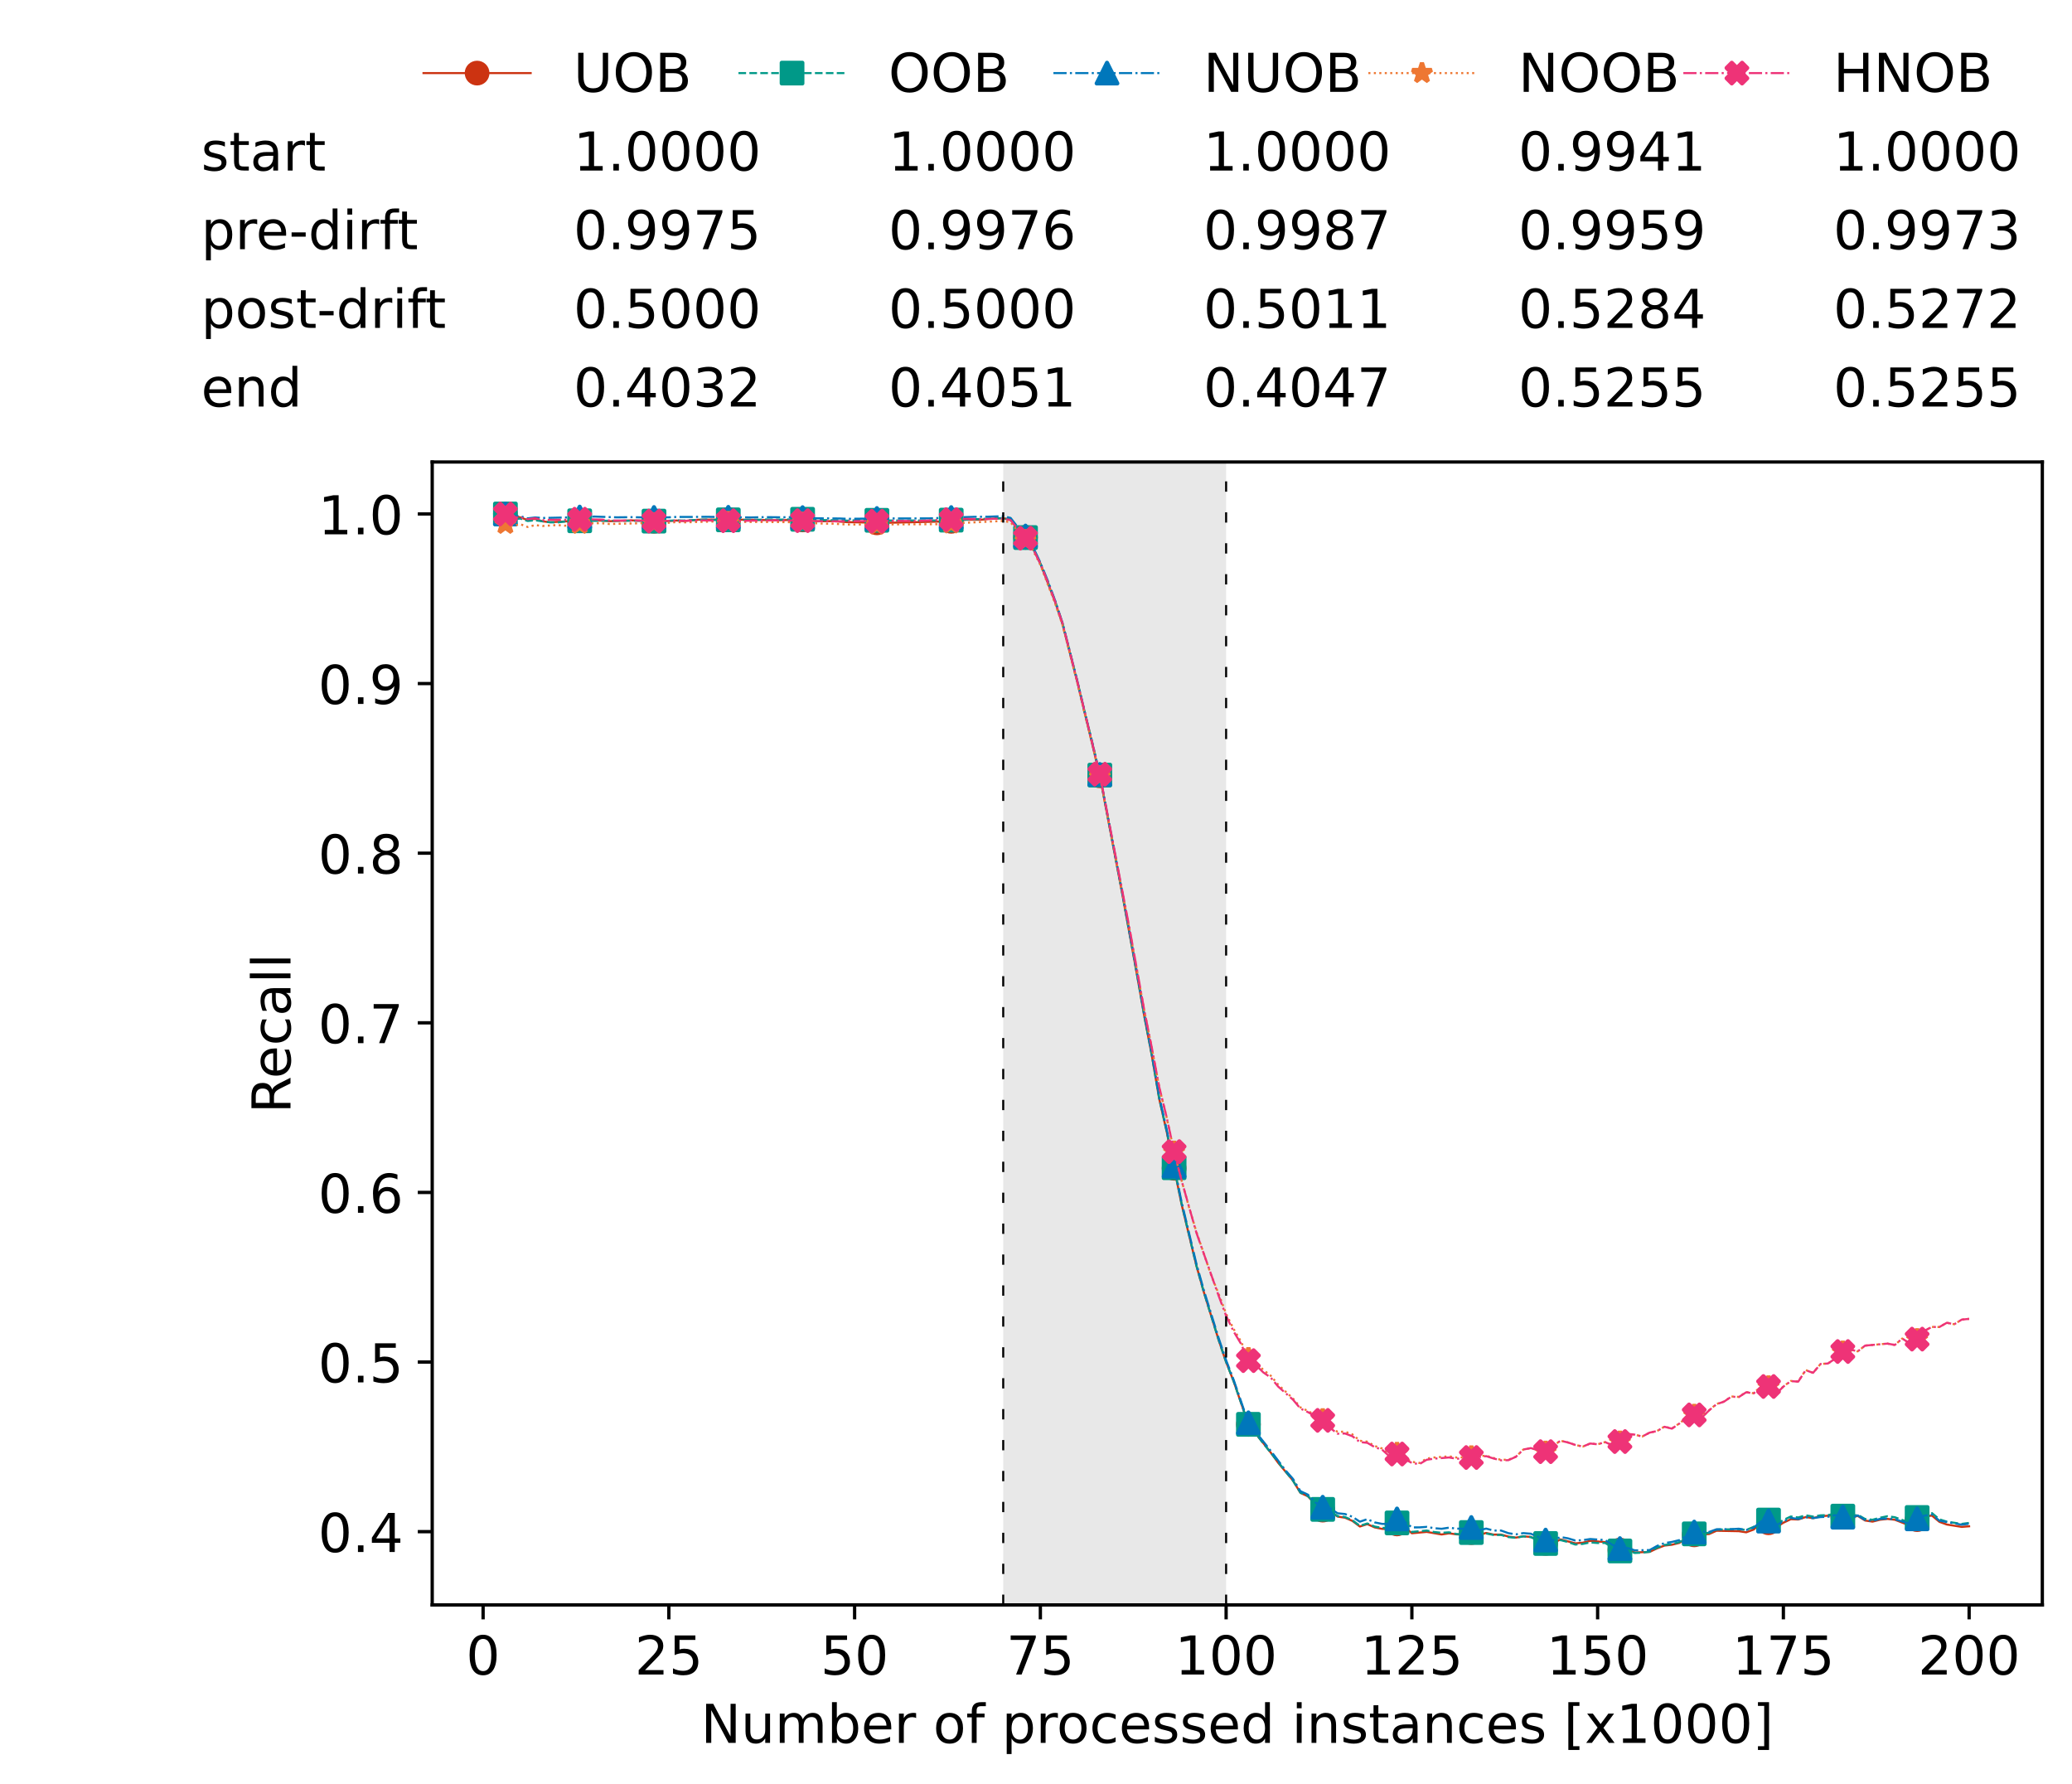 <?xml version="1.0" encoding="utf-8" standalone="no"?>
<!DOCTYPE svg PUBLIC "-//W3C//DTD SVG 1.1//EN"
  "http://www.w3.org/Graphics/SVG/1.1/DTD/svg11.dtd">
<!-- Created with matplotlib (https://matplotlib.org/) -->
<svg height="432.615pt" version="1.1" viewBox="0 0 502.65 432.615" width="502.65pt" xmlns="http://www.w3.org/2000/svg" xmlns:xlink="http://www.w3.org/1999/xlink">
 <defs>
  <style type="text/css">*{stroke-linecap:butt;stroke-linejoin:round;}</style>
 </defs>
 <g id="figure_1">
  <g id="patch_1">
   <path d="M 0 432.615 
L 502.65 432.615 
L 502.65 0 
L 0 0 
z
" style="fill:#ffffff;"/>
  </g>
  <g id="axes_1">
   <g id="patch_2">
    <path d="M 104.85 389.252 
L 495.45 389.252 
L 495.45 112.052 
L 104.85 112.052 
z
" style="fill:#ffffff;"/>
   </g>
   <g id="patch_3">
    <path clip-path="url(#pb263219a81)" d="M 297.446 389.252 
L 297.446 112.052 
L 243.372 112.052 
L 243.372 389.252 
z
" style="fill:#d3d3d3;opacity:0.5;"/>
   </g>
   <g id="matplotlib.axis_1">
    <g id="xtick_1">
     <g id="line2d_1">
      <defs>
       <path d="M 0 0 
L 0 3.5 
" id="m0e7b40a5d7" style="stroke:#000000;stroke-width:0.8;"/>
      </defs>
      <g>
       <use style="stroke:#000000;stroke-width:0.8;" x="117.197" xlink:href="#m0e7b40a5d7" y="389.252"/>
      </g>
     </g>
     <g id="text_1">
      <!-- 0 -->
      <g transform="translate(113.061 406.13)scale(0.13 -0.13)">
       <defs>
        <path d="M 31.781 66.406 
Q 24.172 66.406 20.328 58.906 
Q 16.5 51.422 16.5 36.375 
Q 16.5 21.391 20.328 13.891 
Q 24.172 6.391 31.781 6.391 
Q 39.453 6.391 43.281 13.891 
Q 47.125 21.391 47.125 36.375 
Q 47.125 51.422 43.281 58.906 
Q 39.453 66.406 31.781 66.406 
z
M 31.781 74.219 
Q 44.047 74.219 50.516 64.516 
Q 56.984 54.828 56.984 36.375 
Q 56.984 17.969 50.516 8.266 
Q 44.047 -1.422 31.781 -1.422 
Q 19.531 -1.422 13.062 8.266 
Q 6.594 17.969 6.594 36.375 
Q 6.594 54.828 13.062 64.516 
Q 19.531 74.219 31.781 74.219 
z
" id="DejaVuSans-48"/>
       </defs>
       <use xlink:href="#DejaVuSans-48"/>
      </g>
     </g>
    </g>
    <g id="xtick_2">
     <g id="line2d_2">
      <g>
       <use style="stroke:#000000;stroke-width:0.8;" x="162.259" xlink:href="#m0e7b40a5d7" y="389.252"/>
      </g>
     </g>
     <g id="text_2">
      <!-- 25 -->
      <g transform="translate(153.988 406.13)scale(0.13 -0.13)">
       <defs>
        <path d="M 19.188 8.297 
L 53.609 8.297 
L 53.609 0 
L 7.328 0 
L 7.328 8.297 
Q 12.938 14.109 22.625 23.891 
Q 32.328 33.688 34.812 36.531 
Q 39.547 41.844 41.422 45.531 
Q 43.312 49.219 43.312 52.781 
Q 43.312 58.594 39.234 62.25 
Q 35.156 65.922 28.609 65.922 
Q 23.969 65.922 18.812 64.312 
Q 13.672 62.703 7.812 59.422 
L 7.812 69.391 
Q 13.766 71.781 18.938 73 
Q 24.125 74.219 28.422 74.219 
Q 39.75 74.219 46.484 68.547 
Q 53.219 62.891 53.219 53.422 
Q 53.219 48.922 51.531 44.891 
Q 49.859 40.875 45.406 35.406 
Q 44.188 33.984 37.641 27.219 
Q 31.109 20.453 19.188 8.297 
z
" id="DejaVuSans-50"/>
        <path d="M 10.797 72.906 
L 49.516 72.906 
L 49.516 64.594 
L 19.828 64.594 
L 19.828 46.734 
Q 21.969 47.469 24.109 47.828 
Q 26.266 48.188 28.422 48.188 
Q 40.625 48.188 47.75 41.5 
Q 54.891 34.812 54.891 23.391 
Q 54.891 11.625 47.562 5.094 
Q 40.234 -1.422 26.906 -1.422 
Q 22.312 -1.422 17.547 -0.641 
Q 12.797 0.141 7.719 1.703 
L 7.719 11.625 
Q 12.109 9.234 16.797 8.062 
Q 21.484 6.891 26.703 6.891 
Q 35.156 6.891 40.078 11.328 
Q 45.016 15.766 45.016 23.391 
Q 45.016 31 40.078 35.438 
Q 35.156 39.891 26.703 39.891 
Q 22.75 39.891 18.812 39.016 
Q 14.891 38.141 10.797 36.281 
z
" id="DejaVuSans-53"/>
       </defs>
       <use xlink:href="#DejaVuSans-50"/>
       <use x="63.623" xlink:href="#DejaVuSans-53"/>
      </g>
     </g>
    </g>
    <g id="xtick_3">
     <g id="line2d_3">
      <g>
       <use style="stroke:#000000;stroke-width:0.8;" x="207.322" xlink:href="#m0e7b40a5d7" y="389.252"/>
      </g>
     </g>
     <g id="text_3">
      <!-- 50 -->
      <g transform="translate(199.05 406.13)scale(0.13 -0.13)">
       <use xlink:href="#DejaVuSans-53"/>
       <use x="63.623" xlink:href="#DejaVuSans-48"/>
      </g>
     </g>
    </g>
    <g id="xtick_4">
     <g id="line2d_4">
      <g>
       <use style="stroke:#000000;stroke-width:0.8;" x="252.384" xlink:href="#m0e7b40a5d7" y="389.252"/>
      </g>
     </g>
     <g id="text_4">
      <!-- 75 -->
      <g transform="translate(244.113 406.13)scale(0.13 -0.13)">
       <defs>
        <path d="M 8.203 72.906 
L 55.078 72.906 
L 55.078 68.703 
L 28.609 0 
L 18.312 0 
L 43.219 64.594 
L 8.203 64.594 
z
" id="DejaVuSans-55"/>
       </defs>
       <use xlink:href="#DejaVuSans-55"/>
       <use x="63.623" xlink:href="#DejaVuSans-53"/>
      </g>
     </g>
    </g>
    <g id="xtick_5">
     <g id="line2d_5">
      <g>
       <use style="stroke:#000000;stroke-width:0.8;" x="297.446" xlink:href="#m0e7b40a5d7" y="389.252"/>
      </g>
     </g>
     <g id="text_5">
      <!-- 100 -->
      <g transform="translate(285.039 406.13)scale(0.13 -0.13)">
       <defs>
        <path d="M 12.406 8.297 
L 28.516 8.297 
L 28.516 63.922 
L 10.984 60.406 
L 10.984 69.391 
L 28.422 72.906 
L 38.281 72.906 
L 38.281 8.297 
L 54.391 8.297 
L 54.391 0 
L 12.406 0 
z
" id="DejaVuSans-49"/>
       </defs>
       <use xlink:href="#DejaVuSans-49"/>
       <use x="63.623" xlink:href="#DejaVuSans-48"/>
       <use x="127.246" xlink:href="#DejaVuSans-48"/>
      </g>
     </g>
    </g>
    <g id="xtick_6">
     <g id="line2d_6">
      <g>
       <use style="stroke:#000000;stroke-width:0.8;" x="342.509" xlink:href="#m0e7b40a5d7" y="389.252"/>
      </g>
     </g>
     <g id="text_6">
      <!-- 125 -->
      <g transform="translate(330.102 406.13)scale(0.13 -0.13)">
       <use xlink:href="#DejaVuSans-49"/>
       <use x="63.623" xlink:href="#DejaVuSans-50"/>
       <use x="127.246" xlink:href="#DejaVuSans-53"/>
      </g>
     </g>
    </g>
    <g id="xtick_7">
     <g id="line2d_7">
      <g>
       <use style="stroke:#000000;stroke-width:0.8;" x="387.571" xlink:href="#m0e7b40a5d7" y="389.252"/>
      </g>
     </g>
     <g id="text_7">
      <!-- 150 -->
      <g transform="translate(375.164 406.13)scale(0.13 -0.13)">
       <use xlink:href="#DejaVuSans-49"/>
       <use x="63.623" xlink:href="#DejaVuSans-53"/>
       <use x="127.246" xlink:href="#DejaVuSans-48"/>
      </g>
     </g>
    </g>
    <g id="xtick_8">
     <g id="line2d_8">
      <g>
       <use style="stroke:#000000;stroke-width:0.8;" x="432.633" xlink:href="#m0e7b40a5d7" y="389.252"/>
      </g>
     </g>
     <g id="text_8">
      <!-- 175 -->
      <g transform="translate(420.226 406.13)scale(0.13 -0.13)">
       <use xlink:href="#DejaVuSans-49"/>
       <use x="63.623" xlink:href="#DejaVuSans-55"/>
       <use x="127.246" xlink:href="#DejaVuSans-53"/>
      </g>
     </g>
    </g>
    <g id="xtick_9">
     <g id="line2d_9">
      <g>
       <use style="stroke:#000000;stroke-width:0.8;" x="477.695" xlink:href="#m0e7b40a5d7" y="389.252"/>
      </g>
     </g>
     <g id="text_9">
      <!-- 200 -->
      <g transform="translate(465.289 406.13)scale(0.13 -0.13)">
       <use xlink:href="#DejaVuSans-50"/>
       <use x="63.623" xlink:href="#DejaVuSans-48"/>
       <use x="127.246" xlink:href="#DejaVuSans-48"/>
      </g>
     </g>
    </g>
    <g id="text_10">
     <!-- Number of processed instances [x1000] -->
     <g transform="translate(170.025 422.711)scale(0.13 -0.13)">
      <defs>
       <path d="M 9.812 72.906 
L 23.094 72.906 
L 55.422 11.922 
L 55.422 72.906 
L 64.984 72.906 
L 64.984 0 
L 51.703 0 
L 19.391 60.984 
L 19.391 0 
L 9.812 0 
z
" id="DejaVuSans-78"/>
       <path d="M 8.5 21.578 
L 8.5 54.688 
L 17.484 54.688 
L 17.484 21.922 
Q 17.484 14.156 20.5 10.266 
Q 23.531 6.391 29.594 6.391 
Q 36.859 6.391 41.078 11.031 
Q 45.312 15.672 45.312 23.688 
L 45.312 54.688 
L 54.297 54.688 
L 54.297 0 
L 45.312 0 
L 45.312 8.406 
Q 42.047 3.422 37.719 1 
Q 33.406 -1.422 27.688 -1.422 
Q 18.266 -1.422 13.375 4.438 
Q 8.5 10.297 8.5 21.578 
z
M 31.109 56 
z
" id="DejaVuSans-117"/>
       <path d="M 52 44.188 
Q 55.375 50.25 60.062 53.125 
Q 64.75 56 71.094 56 
Q 79.641 56 84.281 50.016 
Q 88.922 44.047 88.922 33.016 
L 88.922 0 
L 79.891 0 
L 79.891 32.719 
Q 79.891 40.578 77.094 44.375 
Q 74.312 48.188 68.609 48.188 
Q 61.625 48.188 57.562 43.547 
Q 53.516 38.922 53.516 30.906 
L 53.516 0 
L 44.484 0 
L 44.484 32.719 
Q 44.484 40.625 41.703 44.406 
Q 38.922 48.188 33.109 48.188 
Q 26.219 48.188 22.156 43.531 
Q 18.109 38.875 18.109 30.906 
L 18.109 0 
L 9.078 0 
L 9.078 54.688 
L 18.109 54.688 
L 18.109 46.188 
Q 21.188 51.219 25.484 53.609 
Q 29.781 56 35.688 56 
Q 41.656 56 45.828 52.969 
Q 50 49.953 52 44.188 
z
" id="DejaVuSans-109"/>
       <path d="M 48.688 27.297 
Q 48.688 37.203 44.609 42.844 
Q 40.531 48.484 33.406 48.484 
Q 26.266 48.484 22.188 42.844 
Q 18.109 37.203 18.109 27.297 
Q 18.109 17.391 22.188 11.75 
Q 26.266 6.109 33.406 6.109 
Q 40.531 6.109 44.609 11.75 
Q 48.688 17.391 48.688 27.297 
z
M 18.109 46.391 
Q 20.953 51.266 25.266 53.625 
Q 29.594 56 35.594 56 
Q 45.562 56 51.781 48.094 
Q 58.016 40.188 58.016 27.297 
Q 58.016 14.406 51.781 6.484 
Q 45.562 -1.422 35.594 -1.422 
Q 29.594 -1.422 25.266 0.953 
Q 20.953 3.328 18.109 8.203 
L 18.109 0 
L 9.078 0 
L 9.078 75.984 
L 18.109 75.984 
z
" id="DejaVuSans-98"/>
       <path d="M 56.203 29.594 
L 56.203 25.203 
L 14.891 25.203 
Q 15.484 15.922 20.484 11.062 
Q 25.484 6.203 34.422 6.203 
Q 39.594 6.203 44.453 7.469 
Q 49.312 8.734 54.109 11.281 
L 54.109 2.781 
Q 49.266 0.734 44.188 -0.344 
Q 39.109 -1.422 33.891 -1.422 
Q 20.797 -1.422 13.156 6.188 
Q 5.516 13.812 5.516 26.812 
Q 5.516 40.234 12.766 48.109 
Q 20.016 56 32.328 56 
Q 43.359 56 49.781 48.891 
Q 56.203 41.797 56.203 29.594 
z
M 47.219 32.234 
Q 47.125 39.594 43.094 43.984 
Q 39.062 48.391 32.422 48.391 
Q 24.906 48.391 20.391 44.141 
Q 15.875 39.891 15.188 32.172 
z
" id="DejaVuSans-101"/>
       <path d="M 41.109 46.297 
Q 39.594 47.172 37.812 47.578 
Q 36.031 48 33.891 48 
Q 26.266 48 22.188 43.047 
Q 18.109 38.094 18.109 28.812 
L 18.109 0 
L 9.078 0 
L 9.078 54.688 
L 18.109 54.688 
L 18.109 46.188 
Q 20.953 51.172 25.484 53.578 
Q 30.031 56 36.531 56 
Q 37.453 56 38.578 55.875 
Q 39.703 55.766 41.062 55.516 
z
" id="DejaVuSans-114"/>
       <path id="DejaVuSans-32"/>
       <path d="M 30.609 48.391 
Q 23.391 48.391 19.188 42.75 
Q 14.984 37.109 14.984 27.297 
Q 14.984 17.484 19.156 11.844 
Q 23.344 6.203 30.609 6.203 
Q 37.797 6.203 41.984 11.859 
Q 46.188 17.531 46.188 27.297 
Q 46.188 37.016 41.984 42.703 
Q 37.797 48.391 30.609 48.391 
z
M 30.609 56 
Q 42.328 56 49.016 48.375 
Q 55.719 40.766 55.719 27.297 
Q 55.719 13.875 49.016 6.219 
Q 42.328 -1.422 30.609 -1.422 
Q 18.844 -1.422 12.172 6.219 
Q 5.516 13.875 5.516 27.297 
Q 5.516 40.766 12.172 48.375 
Q 18.844 56 30.609 56 
z
" id="DejaVuSans-111"/>
       <path d="M 37.109 75.984 
L 37.109 68.5 
L 28.516 68.5 
Q 23.688 68.5 21.797 66.547 
Q 19.922 64.594 19.922 59.516 
L 19.922 54.688 
L 34.719 54.688 
L 34.719 47.703 
L 19.922 47.703 
L 19.922 0 
L 10.891 0 
L 10.891 47.703 
L 2.297 47.703 
L 2.297 54.688 
L 10.891 54.688 
L 10.891 58.5 
Q 10.891 67.625 15.141 71.797 
Q 19.391 75.984 28.609 75.984 
z
" id="DejaVuSans-102"/>
       <path d="M 18.109 8.203 
L 18.109 -20.797 
L 9.078 -20.797 
L 9.078 54.688 
L 18.109 54.688 
L 18.109 46.391 
Q 20.953 51.266 25.266 53.625 
Q 29.594 56 35.594 56 
Q 45.562 56 51.781 48.094 
Q 58.016 40.188 58.016 27.297 
Q 58.016 14.406 51.781 6.484 
Q 45.562 -1.422 35.594 -1.422 
Q 29.594 -1.422 25.266 0.953 
Q 20.953 3.328 18.109 8.203 
z
M 48.688 27.297 
Q 48.688 37.203 44.609 42.844 
Q 40.531 48.484 33.406 48.484 
Q 26.266 48.484 22.188 42.844 
Q 18.109 37.203 18.109 27.297 
Q 18.109 17.391 22.188 11.75 
Q 26.266 6.109 33.406 6.109 
Q 40.531 6.109 44.609 11.75 
Q 48.688 17.391 48.688 27.297 
z
" id="DejaVuSans-112"/>
       <path d="M 48.781 52.594 
L 48.781 44.188 
Q 44.969 46.297 41.141 47.344 
Q 37.312 48.391 33.406 48.391 
Q 24.656 48.391 19.812 42.844 
Q 14.984 37.312 14.984 27.297 
Q 14.984 17.281 19.812 11.734 
Q 24.656 6.203 33.406 6.203 
Q 37.312 6.203 41.141 7.25 
Q 44.969 8.297 48.781 10.406 
L 48.781 2.094 
Q 45.016 0.344 40.984 -0.531 
Q 36.969 -1.422 32.422 -1.422 
Q 20.062 -1.422 12.781 6.344 
Q 5.516 14.109 5.516 27.297 
Q 5.516 40.672 12.859 48.328 
Q 20.219 56 33.016 56 
Q 37.156 56 41.109 55.141 
Q 45.062 54.297 48.781 52.594 
z
" id="DejaVuSans-99"/>
       <path d="M 44.281 53.078 
L 44.281 44.578 
Q 40.484 46.531 36.375 47.5 
Q 32.281 48.484 27.875 48.484 
Q 21.188 48.484 17.844 46.438 
Q 14.5 44.391 14.5 40.281 
Q 14.5 37.156 16.891 35.375 
Q 19.281 33.594 26.516 31.984 
L 29.594 31.297 
Q 39.156 29.25 43.188 25.516 
Q 47.219 21.781 47.219 15.094 
Q 47.219 7.469 41.188 3.016 
Q 35.156 -1.422 24.609 -1.422 
Q 20.219 -1.422 15.453 -0.562 
Q 10.688 0.297 5.422 2 
L 5.422 11.281 
Q 10.406 8.688 15.234 7.391 
Q 20.062 6.109 24.812 6.109 
Q 31.156 6.109 34.562 8.281 
Q 37.984 10.453 37.984 14.406 
Q 37.984 18.062 35.516 20.016 
Q 33.062 21.969 24.703 23.781 
L 21.578 24.516 
Q 13.234 26.266 9.516 29.906 
Q 5.812 33.547 5.812 39.891 
Q 5.812 47.609 11.281 51.797 
Q 16.75 56 26.812 56 
Q 31.781 56 36.172 55.266 
Q 40.578 54.547 44.281 53.078 
z
" id="DejaVuSans-115"/>
       <path d="M 45.406 46.391 
L 45.406 75.984 
L 54.391 75.984 
L 54.391 0 
L 45.406 0 
L 45.406 8.203 
Q 42.578 3.328 38.25 0.953 
Q 33.938 -1.422 27.875 -1.422 
Q 17.969 -1.422 11.734 6.484 
Q 5.516 14.406 5.516 27.297 
Q 5.516 40.188 11.734 48.094 
Q 17.969 56 27.875 56 
Q 33.938 56 38.25 53.625 
Q 42.578 51.266 45.406 46.391 
z
M 14.797 27.297 
Q 14.797 17.391 18.875 11.75 
Q 22.953 6.109 30.078 6.109 
Q 37.203 6.109 41.297 11.75 
Q 45.406 17.391 45.406 27.297 
Q 45.406 37.203 41.297 42.844 
Q 37.203 48.484 30.078 48.484 
Q 22.953 48.484 18.875 42.844 
Q 14.797 37.203 14.797 27.297 
z
" id="DejaVuSans-100"/>
       <path d="M 9.422 54.688 
L 18.406 54.688 
L 18.406 0 
L 9.422 0 
z
M 9.422 75.984 
L 18.406 75.984 
L 18.406 64.594 
L 9.422 64.594 
z
" id="DejaVuSans-105"/>
       <path d="M 54.891 33.016 
L 54.891 0 
L 45.906 0 
L 45.906 32.719 
Q 45.906 40.484 42.875 44.328 
Q 39.844 48.188 33.797 48.188 
Q 26.516 48.188 22.312 43.547 
Q 18.109 38.922 18.109 30.906 
L 18.109 0 
L 9.078 0 
L 9.078 54.688 
L 18.109 54.688 
L 18.109 46.188 
Q 21.344 51.125 25.703 53.562 
Q 30.078 56 35.797 56 
Q 45.219 56 50.047 50.172 
Q 54.891 44.344 54.891 33.016 
z
" id="DejaVuSans-110"/>
       <path d="M 18.312 70.219 
L 18.312 54.688 
L 36.812 54.688 
L 36.812 47.703 
L 18.312 47.703 
L 18.312 18.016 
Q 18.312 11.328 20.141 9.422 
Q 21.969 7.516 27.594 7.516 
L 36.812 7.516 
L 36.812 0 
L 27.594 0 
Q 17.188 0 13.234 3.875 
Q 9.281 7.766 9.281 18.016 
L 9.281 47.703 
L 2.688 47.703 
L 2.688 54.688 
L 9.281 54.688 
L 9.281 70.219 
z
" id="DejaVuSans-116"/>
       <path d="M 34.281 27.484 
Q 23.391 27.484 19.188 25 
Q 14.984 22.516 14.984 16.5 
Q 14.984 11.719 18.141 8.906 
Q 21.297 6.109 26.703 6.109 
Q 34.188 6.109 38.703 11.406 
Q 43.219 16.703 43.219 25.484 
L 43.219 27.484 
z
M 52.203 31.203 
L 52.203 0 
L 43.219 0 
L 43.219 8.297 
Q 40.141 3.328 35.547 0.953 
Q 30.953 -1.422 24.312 -1.422 
Q 15.922 -1.422 10.953 3.297 
Q 6 8.016 6 15.922 
Q 6 25.141 12.172 29.828 
Q 18.359 34.516 30.609 34.516 
L 43.219 34.516 
L 43.219 35.406 
Q 43.219 41.609 39.141 45 
Q 35.062 48.391 27.688 48.391 
Q 23 48.391 18.547 47.266 
Q 14.109 46.141 10.016 43.891 
L 10.016 52.203 
Q 14.938 54.109 19.578 55.047 
Q 24.219 56 28.609 56 
Q 40.484 56 46.344 49.844 
Q 52.203 43.703 52.203 31.203 
z
" id="DejaVuSans-97"/>
       <path d="M 8.594 75.984 
L 29.297 75.984 
L 29.297 69 
L 17.578 69 
L 17.578 -6.203 
L 29.297 -6.203 
L 29.297 -13.188 
L 8.594 -13.188 
z
" id="DejaVuSans-91"/>
       <path d="M 54.891 54.688 
L 35.109 28.078 
L 55.906 0 
L 45.312 0 
L 29.391 21.484 
L 13.484 0 
L 2.875 0 
L 24.125 28.609 
L 4.688 54.688 
L 15.281 54.688 
L 29.781 35.203 
L 44.281 54.688 
z
" id="DejaVuSans-120"/>
       <path d="M 30.422 75.984 
L 30.422 -13.188 
L 9.719 -13.188 
L 9.719 -6.203 
L 21.391 -6.203 
L 21.391 69 
L 9.719 69 
L 9.719 75.984 
z
" id="DejaVuSans-93"/>
      </defs>
      <use xlink:href="#DejaVuSans-78"/>
      <use x="74.805" xlink:href="#DejaVuSans-117"/>
      <use x="138.184" xlink:href="#DejaVuSans-109"/>
      <use x="235.596" xlink:href="#DejaVuSans-98"/>
      <use x="299.072" xlink:href="#DejaVuSans-101"/>
      <use x="360.596" xlink:href="#DejaVuSans-114"/>
      <use x="401.709" xlink:href="#DejaVuSans-32"/>
      <use x="433.496" xlink:href="#DejaVuSans-111"/>
      <use x="494.678" xlink:href="#DejaVuSans-102"/>
      <use x="529.883" xlink:href="#DejaVuSans-32"/>
      <use x="561.67" xlink:href="#DejaVuSans-112"/>
      <use x="625.146" xlink:href="#DejaVuSans-114"/>
      <use x="664.01" xlink:href="#DejaVuSans-111"/>
      <use x="725.191" xlink:href="#DejaVuSans-99"/>
      <use x="780.172" xlink:href="#DejaVuSans-101"/>
      <use x="841.695" xlink:href="#DejaVuSans-115"/>
      <use x="893.795" xlink:href="#DejaVuSans-115"/>
      <use x="945.895" xlink:href="#DejaVuSans-101"/>
      <use x="1007.418" xlink:href="#DejaVuSans-100"/>
      <use x="1070.895" xlink:href="#DejaVuSans-32"/>
      <use x="1102.682" xlink:href="#DejaVuSans-105"/>
      <use x="1130.465" xlink:href="#DejaVuSans-110"/>
      <use x="1193.844" xlink:href="#DejaVuSans-115"/>
      <use x="1245.943" xlink:href="#DejaVuSans-116"/>
      <use x="1285.152" xlink:href="#DejaVuSans-97"/>
      <use x="1346.432" xlink:href="#DejaVuSans-110"/>
      <use x="1409.811" xlink:href="#DejaVuSans-99"/>
      <use x="1464.791" xlink:href="#DejaVuSans-101"/>
      <use x="1526.314" xlink:href="#DejaVuSans-115"/>
      <use x="1578.414" xlink:href="#DejaVuSans-32"/>
      <use x="1610.201" xlink:href="#DejaVuSans-91"/>
      <use x="1649.215" xlink:href="#DejaVuSans-120"/>
      <use x="1708.395" xlink:href="#DejaVuSans-49"/>
      <use x="1772.018" xlink:href="#DejaVuSans-48"/>
      <use x="1835.641" xlink:href="#DejaVuSans-48"/>
      <use x="1899.264" xlink:href="#DejaVuSans-48"/>
      <use x="1962.887" xlink:href="#DejaVuSans-93"/>
     </g>
    </g>
   </g>
   <g id="matplotlib.axis_2">
    <g id="ytick_1">
     <g id="line2d_10">
      <defs>
       <path d="M 0 0 
L -3.5 0 
" id="mea56346274" style="stroke:#000000;stroke-width:0.8;"/>
      </defs>
      <g>
       <use style="stroke:#000000;stroke-width:0.8;" x="104.85" xlink:href="#mea56346274" y="371.476"/>
      </g>
     </g>
     <g id="text_11">
      <!-- 0.4 -->
      <g transform="translate(77.176 376.415)scale(0.13 -0.13)">
       <defs>
        <path d="M 10.688 12.406 
L 21 12.406 
L 21 0 
L 10.688 0 
z
" id="DejaVuSans-46"/>
        <path d="M 37.797 64.312 
L 12.891 25.391 
L 37.797 25.391 
z
M 35.203 72.906 
L 47.609 72.906 
L 47.609 25.391 
L 58.016 25.391 
L 58.016 17.188 
L 47.609 17.188 
L 47.609 0 
L 37.797 0 
L 37.797 17.188 
L 4.891 17.188 
L 4.891 26.703 
z
" id="DejaVuSans-52"/>
       </defs>
       <use xlink:href="#DejaVuSans-48"/>
       <use x="63.623" xlink:href="#DejaVuSans-46"/>
       <use x="95.41" xlink:href="#DejaVuSans-52"/>
      </g>
     </g>
    </g>
    <g id="ytick_2">
     <g id="line2d_11">
      <g>
       <use style="stroke:#000000;stroke-width:0.8;" x="104.85" xlink:href="#mea56346274" y="330.339"/>
      </g>
     </g>
     <g id="text_12">
      <!-- 0.5 -->
      <g transform="translate(77.176 335.277)scale(0.13 -0.13)">
       <use xlink:href="#DejaVuSans-48"/>
       <use x="63.623" xlink:href="#DejaVuSans-46"/>
       <use x="95.41" xlink:href="#DejaVuSans-53"/>
      </g>
     </g>
    </g>
    <g id="ytick_3">
     <g id="line2d_12">
      <g>
       <use style="stroke:#000000;stroke-width:0.8;" x="104.85" xlink:href="#mea56346274" y="289.201"/>
      </g>
     </g>
     <g id="text_13">
      <!-- 0.6 -->
      <g transform="translate(77.176 294.14)scale(0.13 -0.13)">
       <defs>
        <path d="M 33.016 40.375 
Q 26.375 40.375 22.484 35.828 
Q 18.609 31.297 18.609 23.391 
Q 18.609 15.531 22.484 10.953 
Q 26.375 6.391 33.016 6.391 
Q 39.656 6.391 43.531 10.953 
Q 47.406 15.531 47.406 23.391 
Q 47.406 31.297 43.531 35.828 
Q 39.656 40.375 33.016 40.375 
z
M 52.594 71.297 
L 52.594 62.312 
Q 48.875 64.062 45.094 64.984 
Q 41.312 65.922 37.594 65.922 
Q 27.828 65.922 22.672 59.328 
Q 17.531 52.734 16.797 39.406 
Q 19.672 43.656 24.016 45.922 
Q 28.375 48.188 33.594 48.188 
Q 44.578 48.188 50.953 41.516 
Q 57.328 34.859 57.328 23.391 
Q 57.328 12.156 50.688 5.359 
Q 44.047 -1.422 33.016 -1.422 
Q 20.359 -1.422 13.672 8.266 
Q 6.984 17.969 6.984 36.375 
Q 6.984 53.656 15.188 63.938 
Q 23.391 74.219 37.203 74.219 
Q 40.922 74.219 44.703 73.484 
Q 48.484 72.75 52.594 71.297 
z
" id="DejaVuSans-54"/>
       </defs>
       <use xlink:href="#DejaVuSans-48"/>
       <use x="63.623" xlink:href="#DejaVuSans-46"/>
       <use x="95.41" xlink:href="#DejaVuSans-54"/>
      </g>
     </g>
    </g>
    <g id="ytick_4">
     <g id="line2d_13">
      <g>
       <use style="stroke:#000000;stroke-width:0.8;" x="104.85" xlink:href="#mea56346274" y="248.064"/>
      </g>
     </g>
     <g id="text_14">
      <!-- 0.7 -->
      <g transform="translate(77.176 253.003)scale(0.13 -0.13)">
       <use xlink:href="#DejaVuSans-48"/>
       <use x="63.623" xlink:href="#DejaVuSans-46"/>
       <use x="95.41" xlink:href="#DejaVuSans-55"/>
      </g>
     </g>
    </g>
    <g id="ytick_5">
     <g id="line2d_14">
      <g>
       <use style="stroke:#000000;stroke-width:0.8;" x="104.85" xlink:href="#mea56346274" y="206.926"/>
      </g>
     </g>
     <g id="text_15">
      <!-- 0.8 -->
      <g transform="translate(77.176 211.865)scale(0.13 -0.13)">
       <defs>
        <path d="M 31.781 34.625 
Q 24.75 34.625 20.719 30.859 
Q 16.703 27.094 16.703 20.516 
Q 16.703 13.922 20.719 10.156 
Q 24.75 6.391 31.781 6.391 
Q 38.812 6.391 42.859 10.172 
Q 46.922 13.969 46.922 20.516 
Q 46.922 27.094 42.891 30.859 
Q 38.875 34.625 31.781 34.625 
z
M 21.922 38.812 
Q 15.578 40.375 12.031 44.719 
Q 8.5 49.078 8.5 55.328 
Q 8.5 64.062 14.719 69.141 
Q 20.953 74.219 31.781 74.219 
Q 42.672 74.219 48.875 69.141 
Q 55.078 64.062 55.078 55.328 
Q 55.078 49.078 51.531 44.719 
Q 48 40.375 41.703 38.812 
Q 48.828 37.156 52.797 32.312 
Q 56.781 27.484 56.781 20.516 
Q 56.781 9.906 50.312 4.234 
Q 43.844 -1.422 31.781 -1.422 
Q 19.734 -1.422 13.25 4.234 
Q 6.781 9.906 6.781 20.516 
Q 6.781 27.484 10.781 32.312 
Q 14.797 37.156 21.922 38.812 
z
M 18.312 54.391 
Q 18.312 48.734 21.844 45.562 
Q 25.391 42.391 31.781 42.391 
Q 38.141 42.391 41.719 45.562 
Q 45.312 48.734 45.312 54.391 
Q 45.312 60.062 41.719 63.234 
Q 38.141 66.406 31.781 66.406 
Q 25.391 66.406 21.844 63.234 
Q 18.312 60.062 18.312 54.391 
z
" id="DejaVuSans-56"/>
       </defs>
       <use xlink:href="#DejaVuSans-48"/>
       <use x="63.623" xlink:href="#DejaVuSans-46"/>
       <use x="95.41" xlink:href="#DejaVuSans-56"/>
      </g>
     </g>
    </g>
    <g id="ytick_6">
     <g id="line2d_15">
      <g>
       <use style="stroke:#000000;stroke-width:0.8;" x="104.85" xlink:href="#mea56346274" y="165.789"/>
      </g>
     </g>
     <g id="text_16">
      <!-- 0.9 -->
      <g transform="translate(77.176 170.728)scale(0.13 -0.13)">
       <defs>
        <path d="M 10.984 1.516 
L 10.984 10.5 
Q 14.703 8.734 18.5 7.812 
Q 22.312 6.891 25.984 6.891 
Q 35.75 6.891 40.891 13.453 
Q 46.047 20.016 46.781 33.406 
Q 43.953 29.203 39.594 26.953 
Q 35.25 24.703 29.984 24.703 
Q 19.047 24.703 12.672 31.312 
Q 6.297 37.938 6.297 49.422 
Q 6.297 60.641 12.938 67.422 
Q 19.578 74.219 30.609 74.219 
Q 43.266 74.219 49.922 64.516 
Q 56.594 54.828 56.594 36.375 
Q 56.594 19.141 48.406 8.859 
Q 40.234 -1.422 26.422 -1.422 
Q 22.703 -1.422 18.891 -0.688 
Q 15.094 0.047 10.984 1.516 
z
M 30.609 32.422 
Q 37.25 32.422 41.125 36.953 
Q 45.016 41.5 45.016 49.422 
Q 45.016 57.281 41.125 61.844 
Q 37.25 66.406 30.609 66.406 
Q 23.969 66.406 20.094 61.844 
Q 16.219 57.281 16.219 49.422 
Q 16.219 41.5 20.094 36.953 
Q 23.969 32.422 30.609 32.422 
z
" id="DejaVuSans-57"/>
       </defs>
       <use xlink:href="#DejaVuSans-48"/>
       <use x="63.623" xlink:href="#DejaVuSans-46"/>
       <use x="95.41" xlink:href="#DejaVuSans-57"/>
      </g>
     </g>
    </g>
    <g id="ytick_7">
     <g id="line2d_16">
      <g>
       <use style="stroke:#000000;stroke-width:0.8;" x="104.85" xlink:href="#mea56346274" y="124.652"/>
      </g>
     </g>
     <g id="text_17">
      <!-- 1.0 -->
      <g transform="translate(77.176 129.591)scale(0.13 -0.13)">
       <use xlink:href="#DejaVuSans-49"/>
       <use x="63.623" xlink:href="#DejaVuSans-46"/>
       <use x="95.41" xlink:href="#DejaVuSans-48"/>
      </g>
     </g>
    </g>
    <g id="text_18">
     <!-- Recall -->
     <g transform="translate(70.472 270.044)rotate(-90)scale(0.13 -0.13)">
      <defs>
       <path d="M 44.391 34.188 
Q 47.562 33.109 50.562 29.594 
Q 53.562 26.078 56.594 19.922 
L 66.609 0 
L 56 0 
L 46.688 18.703 
Q 43.062 26.031 39.672 28.422 
Q 36.281 30.812 30.422 30.812 
L 19.672 30.812 
L 19.672 0 
L 9.812 0 
L 9.812 72.906 
L 32.078 72.906 
Q 44.578 72.906 50.734 67.672 
Q 56.891 62.453 56.891 51.906 
Q 56.891 45.016 53.688 40.469 
Q 50.484 35.938 44.391 34.188 
z
M 19.672 64.797 
L 19.672 38.922 
L 32.078 38.922 
Q 39.203 38.922 42.844 42.219 
Q 46.484 45.516 46.484 51.906 
Q 46.484 58.297 42.844 61.547 
Q 39.203 64.797 32.078 64.797 
z
" id="DejaVuSans-82"/>
       <path d="M 9.422 75.984 
L 18.406 75.984 
L 18.406 0 
L 9.422 0 
z
" id="DejaVuSans-108"/>
      </defs>
      <use xlink:href="#DejaVuSans-82"/>
      <use x="64.982" xlink:href="#DejaVuSans-101"/>
      <use x="126.506" xlink:href="#DejaVuSans-99"/>
      <use x="181.486" xlink:href="#DejaVuSans-97"/>
      <use x="242.766" xlink:href="#DejaVuSans-108"/>
      <use x="270.549" xlink:href="#DejaVuSans-108"/>
     </g>
    </g>
   </g>
   <g id="line2d_17"/>
   <g id="line2d_18"/>
   <g id="line2d_19"/>
   <g id="line2d_20"/>
   <g id="line2d_21"/>
   <g id="line2d_22">
    <path clip-path="url(#pb263219a81)" d="M 122.605 124.652 
L 126.21 125.477 
L 128.012 126.136 
L 129.815 125.839 
L 131.617 126.442 
L 133.419 126.653 
L 138.827 126.379 
L 144.234 126.247 
L 146.037 126.252 
L 147.839 126.413 
L 153.247 126.21 
L 158.654 126.419 
L 162.259 126.376 
L 164.062 126.244 
L 165.864 126.366 
L 169.469 126.044 
L 176.679 126 
L 189.297 126.18 
L 192.902 126.06 
L 196.507 126.221 
L 198.309 126.431 
L 201.914 126.391 
L 205.519 126.636 
L 214.532 126.812 
L 230.754 126.437 
L 234.359 126.059 
L 237.964 126.058 
L 239.767 125.857 
L 243.372 125.689 
L 245.174 126.074 
L 246.976 128.349 
L 248.779 130.335 
L 250.581 132.913 
L 252.384 136.696 
L 255.989 146.06 
L 257.791 151.507 
L 261.396 165.593 
L 266.804 188.156 
L 272.211 216.59 
L 275.816 236.375 
L 277.619 246.595 
L 279.421 255.989 
L 281.224 266.56 
L 283.026 274.453 
L 286.631 292.051 
L 290.236 306.966 
L 292.039 313.378 
L 295.644 325.026 
L 297.446 330.359 
L 299.249 334.966 
L 302.854 345.454 
L 308.261 352.285 
L 310.064 354.774 
L 313.669 359.096 
L 315.471 362.069 
L 317.274 362.902 
L 319.076 364.828 
L 320.879 366.251 
L 322.681 366.587 
L 324.484 367.824 
L 326.286 368.094 
L 328.089 368.881 
L 329.891 370.235 
L 331.694 369.656 
L 333.496 370.448 
L 335.299 370.804 
L 337.101 370.834 
L 338.904 369.604 
L 340.706 370.301 
L 342.509 371.869 
L 346.114 371.537 
L 349.719 372.161 
L 351.521 371.884 
L 353.324 372.131 
L 355.126 372.22 
L 356.928 371.691 
L 358.731 372.26 
L 360.533 371.795 
L 362.336 372.191 
L 364.138 372.185 
L 365.941 372.668 
L 367.743 372.918 
L 369.546 372.613 
L 371.348 372.756 
L 374.953 374.304 
L 376.756 374.335 
L 378.558 373.354 
L 382.163 374.318 
L 383.966 374.156 
L 385.768 373.709 
L 389.373 374.01 
L 391.176 375.042 
L 392.978 375.946 
L 394.781 375.752 
L 396.583 376.528 
L 400.188 376.386 
L 401.991 375.534 
L 403.793 374.855 
L 405.596 374.653 
L 407.398 374.209 
L 409.201 373.071 
L 411.003 372.252 
L 414.608 372.063 
L 416.411 371.262 
L 421.818 371.368 
L 423.621 371.639 
L 425.423 370.971 
L 427.226 369.336 
L 429.028 369.326 
L 430.831 370.449 
L 432.633 369.308 
L 434.436 368.462 
L 436.238 368.531 
L 438.041 367.931 
L 439.843 368.205 
L 441.646 367.721 
L 443.448 367.614 
L 445.251 367.345 
L 447.053 367.834 
L 448.856 368.15 
L 450.658 367.653 
L 452.461 368.78 
L 454.263 369.045 
L 456.066 368.591 
L 457.868 368.391 
L 459.671 368.591 
L 463.276 369.994 
L 465.078 368.563 
L 466.881 367.769 
L 468.683 367.586 
L 470.485 369.101 
L 472.288 369.749 
L 475.893 370.326 
L 477.695 370.178 
L 477.695 370.178 
" style="fill:none;stroke:#cc3311;stroke-linecap:square;stroke-width:0.5;"/>
    <defs>
     <path d="M 0 2.5 
C 0.663 2.5 1.299 2.237 1.768 1.768 
C 2.237 1.299 2.5 0.663 2.5 0 
C 2.5 -0.663 2.237 -1.299 1.768 -1.768 
C 1.299 -2.237 0.663 -2.5 0 -2.5 
C -0.663 -2.5 -1.299 -2.237 -1.768 -1.768 
C -2.237 -1.299 -2.5 -0.663 -2.5 0 
C -2.5 0.663 -2.237 1.299 -1.768 1.768 
C -1.299 2.237 -0.663 2.5 0 2.5 
z
" id="md73ef3f867" style="stroke:#cc3311;"/>
    </defs>
    <g clip-path="url(#pb263219a81)">
     <use style="fill:#cc3311;stroke:#cc3311;" x="122.605" xlink:href="#md73ef3f867" y="124.652"/>
     <use style="fill:#cc3311;stroke:#cc3311;" x="140.629" xlink:href="#md73ef3f867" y="126.3"/>
     <use style="fill:#cc3311;stroke:#cc3311;" x="158.654" xlink:href="#md73ef3f867" y="126.419"/>
     <use style="fill:#cc3311;stroke:#cc3311;" x="176.679" xlink:href="#md73ef3f867" y="126"/>
     <use style="fill:#cc3311;stroke:#cc3311;" x="194.704" xlink:href="#md73ef3f867" y="126.096"/>
     <use style="fill:#cc3311;stroke:#cc3311;" x="212.729" xlink:href="#md73ef3f867" y="126.803"/>
     <use style="fill:#cc3311;stroke:#cc3311;" x="230.754" xlink:href="#md73ef3f867" y="126.437"/>
     <use style="fill:#cc3311;stroke:#cc3311;" x="248.779" xlink:href="#md73ef3f867" y="130.335"/>
     <use style="fill:#cc3311;stroke:#cc3311;" x="266.804" xlink:href="#md73ef3f867" y="188.156"/>
     <use style="fill:#cc3311;stroke:#cc3311;" x="284.829" xlink:href="#md73ef3f867" y="283.343"/>
     <use style="fill:#cc3311;stroke:#cc3311;" x="302.854" xlink:href="#md73ef3f867" y="345.454"/>
     <use style="fill:#cc3311;stroke:#cc3311;" x="320.879" xlink:href="#md73ef3f867" y="366.251"/>
     <use style="fill:#cc3311;stroke:#cc3311;" x="338.904" xlink:href="#md73ef3f867" y="369.604"/>
     <use style="fill:#cc3311;stroke:#cc3311;" x="356.928" xlink:href="#md73ef3f867" y="371.691"/>
     <use style="fill:#cc3311;stroke:#cc3311;" x="374.953" xlink:href="#md73ef3f867" y="374.304"/>
     <use style="fill:#cc3311;stroke:#cc3311;" x="392.978" xlink:href="#md73ef3f867" y="375.946"/>
     <use style="fill:#cc3311;stroke:#cc3311;" x="411.003" xlink:href="#md73ef3f867" y="372.252"/>
     <use style="fill:#cc3311;stroke:#cc3311;" x="429.028" xlink:href="#md73ef3f867" y="369.326"/>
     <use style="fill:#cc3311;stroke:#cc3311;" x="447.053" xlink:href="#md73ef3f867" y="367.834"/>
     <use style="fill:#cc3311;stroke:#cc3311;" x="465.078" xlink:href="#md73ef3f867" y="368.563"/>
    </g>
   </g>
   <g id="line2d_23"/>
   <g id="line2d_24"/>
   <g id="line2d_25"/>
   <g id="line2d_26"/>
   <g id="line2d_27">
    <path clip-path="url(#pb263219a81)" d="M 122.605 124.652 
L 124.407 125.924 
L 126.21 125.771 
L 128.012 126.357 
L 129.815 126.187 
L 133.419 126.673 
L 135.222 126.712 
L 137.024 126.483 
L 140.629 126.307 
L 162.259 126.295 
L 164.062 126.204 
L 165.864 126.242 
L 171.272 126.007 
L 173.074 126.129 
L 183.889 126.061 
L 185.692 125.981 
L 189.297 126.023 
L 192.902 125.944 
L 196.507 125.942 
L 198.309 126.109 
L 203.717 126.191 
L 205.519 126.275 
L 209.124 126.115 
L 214.532 126.24 
L 228.952 126.229 
L 243.372 125.647 
L 245.174 126.075 
L 246.976 128.35 
L 248.779 130.379 
L 250.581 132.956 
L 252.384 136.654 
L 254.186 141.098 
L 255.989 145.853 
L 257.791 151.3 
L 261.396 165.386 
L 263.199 173.024 
L 265.001 180.124 
L 266.804 187.989 
L 272.211 216.382 
L 275.816 236.254 
L 277.619 246.473 
L 279.421 255.868 
L 281.224 266.439 
L 283.026 274.332 
L 286.631 291.841 
L 290.236 306.962 
L 292.039 313.374 
L 295.644 325.022 
L 297.446 330.355 
L 299.249 334.919 
L 302.854 345.451 
L 306.459 350.05 
L 313.669 359.13 
L 315.471 362.017 
L 317.274 362.81 
L 319.076 364.736 
L 320.879 366.078 
L 322.681 366.462 
L 324.484 367.7 
L 326.286 367.93 
L 328.089 368.718 
L 329.891 370.072 
L 331.694 369.492 
L 333.496 370.245 
L 335.299 370.559 
L 337.101 370.589 
L 338.904 369.359 
L 340.706 370.015 
L 342.509 371.542 
L 346.114 371.21 
L 347.916 371.567 
L 349.719 371.752 
L 351.521 371.644 
L 353.324 372.053 
L 355.126 372.142 
L 356.928 371.693 
L 358.731 372.302 
L 360.533 371.925 
L 362.336 372.279 
L 364.138 372.274 
L 365.941 372.797 
L 367.743 372.962 
L 369.546 372.613 
L 371.348 372.797 
L 374.953 374.345 
L 376.756 374.5 
L 378.558 373.52 
L 380.361 373.991 
L 382.163 374.612 
L 383.966 374.45 
L 385.768 374.084 
L 387.571 374.235 
L 389.373 374.222 
L 391.176 375.255 
L 392.978 376.158 
L 394.781 375.924 
L 396.583 376.652 
L 398.386 376.568 
L 400.188 376.346 
L 401.991 375.336 
L 403.793 374.701 
L 405.596 374.498 
L 407.398 374.011 
L 409.201 372.914 
L 411.003 372.012 
L 412.806 371.802 
L 414.608 371.782 
L 416.411 370.98 
L 421.818 370.876 
L 423.621 371.065 
L 425.423 370.315 
L 427.226 368.759 
L 429.028 368.667 
L 430.831 369.83 
L 432.633 368.65 
L 434.436 367.804 
L 436.238 368.039 
L 438.041 367.512 
L 439.843 367.827 
L 441.646 367.519 
L 443.448 367.454 
L 445.251 367.145 
L 447.053 367.716 
L 448.856 367.91 
L 450.658 367.37 
L 452.461 368.411 
L 454.263 368.594 
L 456.066 368.102 
L 457.868 367.741 
L 459.671 367.982 
L 463.276 369.303 
L 465.078 368.041 
L 466.881 367.207 
L 468.683 366.981 
L 470.485 368.492 
L 472.288 369.056 
L 475.893 369.596 
L 477.695 369.358 
L 477.695 369.358 
" style="fill:none;stroke:#009988;stroke-dasharray:1.85,0.8;stroke-dashoffset:0;stroke-width:0.5;"/>
    <defs>
     <path d="M -2.5 2.5 
L 2.5 2.5 
L 2.5 -2.5 
L -2.5 -2.5 
z
" id="m1edc8cbd6f" style="stroke:#009988;stroke-linejoin:miter;"/>
    </defs>
    <g clip-path="url(#pb263219a81)">
     <use style="fill:#009988;stroke:#009988;stroke-linejoin:miter;" x="122.605" xlink:href="#m1edc8cbd6f" y="124.652"/>
     <use style="fill:#009988;stroke:#009988;stroke-linejoin:miter;" x="140.629" xlink:href="#m1edc8cbd6f" y="126.307"/>
     <use style="fill:#009988;stroke:#009988;stroke-linejoin:miter;" x="158.654" xlink:href="#m1edc8cbd6f" y="126.382"/>
     <use style="fill:#009988;stroke:#009988;stroke-linejoin:miter;" x="176.679" xlink:href="#m1edc8cbd6f" y="126.082"/>
     <use style="fill:#009988;stroke:#009988;stroke-linejoin:miter;" x="194.704" xlink:href="#m1edc8cbd6f" y="125.941"/>
     <use style="fill:#009988;stroke:#009988;stroke-linejoin:miter;" x="212.729" xlink:href="#m1edc8cbd6f" y="126.192"/>
     <use style="fill:#009988;stroke:#009988;stroke-linejoin:miter;" x="230.754" xlink:href="#m1edc8cbd6f" y="126.148"/>
     <use style="fill:#009988;stroke:#009988;stroke-linejoin:miter;" x="248.779" xlink:href="#m1edc8cbd6f" y="130.379"/>
     <use style="fill:#009988;stroke:#009988;stroke-linejoin:miter;" x="266.804" xlink:href="#m1edc8cbd6f" y="187.989"/>
     <use style="fill:#009988;stroke:#009988;stroke-linejoin:miter;" x="284.829" xlink:href="#m1edc8cbd6f" y="283.221"/>
     <use style="fill:#009988;stroke:#009988;stroke-linejoin:miter;" x="302.854" xlink:href="#m1edc8cbd6f" y="345.451"/>
     <use style="fill:#009988;stroke:#009988;stroke-linejoin:miter;" x="320.879" xlink:href="#m1edc8cbd6f" y="366.078"/>
     <use style="fill:#009988;stroke:#009988;stroke-linejoin:miter;" x="338.904" xlink:href="#m1edc8cbd6f" y="369.359"/>
     <use style="fill:#009988;stroke:#009988;stroke-linejoin:miter;" x="356.928" xlink:href="#m1edc8cbd6f" y="371.693"/>
     <use style="fill:#009988;stroke:#009988;stroke-linejoin:miter;" x="374.953" xlink:href="#m1edc8cbd6f" y="374.345"/>
     <use style="fill:#009988;stroke:#009988;stroke-linejoin:miter;" x="392.978" xlink:href="#m1edc8cbd6f" y="376.158"/>
     <use style="fill:#009988;stroke:#009988;stroke-linejoin:miter;" x="411.003" xlink:href="#m1edc8cbd6f" y="372.012"/>
     <use style="fill:#009988;stroke:#009988;stroke-linejoin:miter;" x="429.028" xlink:href="#m1edc8cbd6f" y="368.667"/>
     <use style="fill:#009988;stroke:#009988;stroke-linejoin:miter;" x="447.053" xlink:href="#m1edc8cbd6f" y="367.716"/>
     <use style="fill:#009988;stroke:#009988;stroke-linejoin:miter;" x="465.078" xlink:href="#m1edc8cbd6f" y="368.041"/>
    </g>
   </g>
   <g id="line2d_28"/>
   <g id="line2d_29"/>
   <g id="line2d_30"/>
   <g id="line2d_31"/>
   <g id="line2d_32">
    <path clip-path="url(#pb263219a81)" d="M 122.605 124.652 
L 124.407 125.076 
L 126.21 125.206 
L 128.012 125.717 
L 129.815 125.504 
L 131.617 125.628 
L 138.827 125.475 
L 144.234 125.285 
L 149.642 125.471 
L 153.247 125.426 
L 156.852 125.508 
L 162.259 125.465 
L 164.062 125.377 
L 167.667 125.378 
L 171.272 125.341 
L 182.087 125.499 
L 185.692 125.418 
L 189.297 125.46 
L 192.902 125.421 
L 198.309 125.709 
L 203.717 125.75 
L 205.519 125.834 
L 212.729 125.753 
L 225.347 125.726 
L 230.754 125.525 
L 236.162 125.353 
L 239.767 125.315 
L 243.372 125.189 
L 245.174 125.617 
L 246.976 127.97 
L 248.779 129.998 
L 250.581 132.618 
L 252.384 136.443 
L 254.186 140.845 
L 255.989 145.724 
L 257.791 151.171 
L 261.396 165.343 
L 266.804 187.822 
L 272.211 216.215 
L 275.816 235.871 
L 277.619 246.091 
L 279.421 255.485 
L 281.224 266.056 
L 283.026 273.949 
L 286.631 291.458 
L 290.236 306.501 
L 292.039 312.913 
L 295.644 324.561 
L 297.446 329.896 
L 299.249 334.588 
L 302.854 345.076 
L 308.261 351.868 
L 311.866 356.622 
L 313.669 358.685 
L 315.471 361.657 
L 317.274 362.491 
L 319.076 364.376 
L 320.879 365.557 
L 322.681 365.821 
L 324.484 367.018 
L 326.286 367.202 
L 328.089 367.871 
L 329.891 369.064 
L 331.694 368.443 
L 333.496 369.237 
L 335.299 369.593 
L 337.101 369.623 
L 338.904 368.393 
L 340.706 369.049 
L 342.509 370.451 
L 344.311 370.443 
L 346.114 370.32 
L 347.916 370.636 
L 349.719 370.784 
L 351.521 370.507 
L 353.324 370.754 
L 355.126 370.758 
L 356.928 370.471 
L 358.731 371.159 
L 360.533 370.735 
L 362.336 371.214 
L 364.138 371.205 
L 365.941 371.849 
L 367.743 372.139 
L 369.546 371.832 
L 371.348 371.975 
L 374.953 373.522 
L 376.756 373.594 
L 378.558 372.779 
L 380.361 373.095 
L 382.163 373.629 
L 383.966 373.549 
L 385.768 373.263 
L 389.373 373.522 
L 391.176 374.681 
L 392.978 375.584 
L 394.781 375.432 
L 396.583 376.01 
L 400.188 375.948 
L 401.991 374.94 
L 403.793 374.261 
L 405.596 373.972 
L 407.398 373.528 
L 409.201 372.43 
L 411.003 371.57 
L 412.806 371.444 
L 414.608 371.55 
L 416.411 370.905 
L 420.016 370.879 
L 421.818 370.766 
L 423.621 371.08 
L 425.423 370.532 
L 427.226 368.977 
L 429.028 368.926 
L 430.831 369.926 
L 434.436 368.136 
L 436.238 368.412 
L 438.041 367.968 
L 439.843 368.201 
L 441.646 367.937 
L 443.448 367.869 
L 445.251 367.476 
L 447.053 367.963 
L 448.856 368.28 
L 450.658 367.527 
L 452.461 368.654 
L 454.263 368.879 
L 456.066 368.385 
L 457.868 368.308 
L 459.671 368.464 
L 463.276 369.588 
L 465.078 368.37 
L 466.881 367.58 
L 468.683 367.31 
L 470.485 368.824 
L 475.893 369.793 
L 477.695 369.556 
L 477.695 369.556 
" style="fill:none;stroke:#0077bb;stroke-dasharray:3.2,0.8,0.5,0.8;stroke-dashoffset:0;stroke-width:0.5;"/>
    <defs>
     <path d="M 0 -2.5 
L -2.5 2.5 
L 2.5 2.5 
z
" id="me95ceec280" style="stroke:#0077bb;stroke-linejoin:miter;"/>
    </defs>
    <g clip-path="url(#pb263219a81)">
     <use style="fill:#0077bb;stroke:#0077bb;stroke-linejoin:miter;" x="122.605" xlink:href="#me95ceec280" y="124.652"/>
     <use style="fill:#0077bb;stroke:#0077bb;stroke-linejoin:miter;" x="140.629" xlink:href="#me95ceec280" y="125.4"/>
     <use style="fill:#0077bb;stroke:#0077bb;stroke-linejoin:miter;" x="158.654" xlink:href="#me95ceec280" y="125.508"/>
     <use style="fill:#0077bb;stroke:#0077bb;stroke-linejoin:miter;" x="176.679" xlink:href="#me95ceec280" y="125.465"/>
     <use style="fill:#0077bb;stroke:#0077bb;stroke-linejoin:miter;" x="194.704" xlink:href="#me95ceec280" y="125.542"/>
     <use style="fill:#0077bb;stroke:#0077bb;stroke-linejoin:miter;" x="212.729" xlink:href="#me95ceec280" y="125.753"/>
     <use style="fill:#0077bb;stroke:#0077bb;stroke-linejoin:miter;" x="230.754" xlink:href="#me95ceec280" y="125.525"/>
     <use style="fill:#0077bb;stroke:#0077bb;stroke-linejoin:miter;" x="248.779" xlink:href="#me95ceec280" y="129.998"/>
     <use style="fill:#0077bb;stroke:#0077bb;stroke-linejoin:miter;" x="266.804" xlink:href="#me95ceec280" y="187.822"/>
     <use style="fill:#0077bb;stroke:#0077bb;stroke-linejoin:miter;" x="284.829" xlink:href="#me95ceec280" y="282.839"/>
     <use style="fill:#0077bb;stroke:#0077bb;stroke-linejoin:miter;" x="302.854" xlink:href="#me95ceec280" y="345.076"/>
     <use style="fill:#0077bb;stroke:#0077bb;stroke-linejoin:miter;" x="320.879" xlink:href="#me95ceec280" y="365.557"/>
     <use style="fill:#0077bb;stroke:#0077bb;stroke-linejoin:miter;" x="338.904" xlink:href="#me95ceec280" y="368.393"/>
     <use style="fill:#0077bb;stroke:#0077bb;stroke-linejoin:miter;" x="356.928" xlink:href="#me95ceec280" y="370.471"/>
     <use style="fill:#0077bb;stroke:#0077bb;stroke-linejoin:miter;" x="374.953" xlink:href="#me95ceec280" y="373.522"/>
     <use style="fill:#0077bb;stroke:#0077bb;stroke-linejoin:miter;" x="392.978" xlink:href="#me95ceec280" y="375.584"/>
     <use style="fill:#0077bb;stroke:#0077bb;stroke-linejoin:miter;" x="411.003" xlink:href="#me95ceec280" y="371.57"/>
     <use style="fill:#0077bb;stroke:#0077bb;stroke-linejoin:miter;" x="429.028" xlink:href="#me95ceec280" y="368.926"/>
     <use style="fill:#0077bb;stroke:#0077bb;stroke-linejoin:miter;" x="447.053" xlink:href="#me95ceec280" y="367.963"/>
     <use style="fill:#0077bb;stroke:#0077bb;stroke-linejoin:miter;" x="465.078" xlink:href="#me95ceec280" y="368.37"/>
    </g>
   </g>
   <g id="line2d_33"/>
   <g id="line2d_34"/>
   <g id="line2d_35"/>
   <g id="line2d_36"/>
   <g id="line2d_37">
    <path clip-path="url(#pb263219a81)" d="M 122.605 127.076 
L 124.407 127.56 
L 126.21 127.133 
L 128.012 127.812 
L 129.815 127.351 
L 131.617 127.568 
L 135.222 127.34 
L 137.024 127.507 
L 142.432 127.011 
L 144.234 126.895 
L 146.037 126.913 
L 147.839 127.083 
L 160.457 126.793 
L 162.259 126.792 
L 164.062 126.614 
L 165.864 126.693 
L 173.074 126.491 
L 182.087 126.589 
L 191.099 126.635 
L 200.112 127.01 
L 201.914 127.01 
L 205.519 127.214 
L 227.149 127.139 
L 243.372 126.343 
L 245.174 126.686 
L 250.581 133.444 
L 252.384 137.014 
L 255.989 146.421 
L 257.791 151.701 
L 261.396 165.829 
L 263.199 173.385 
L 265.001 180.401 
L 266.804 188.265 
L 274.014 225.437 
L 277.619 245.231 
L 279.421 254.171 
L 281.224 263.703 
L 283.026 271.061 
L 284.829 279.298 
L 286.631 286.274 
L 288.434 292.76 
L 290.236 298.757 
L 293.841 309.355 
L 295.644 313.839 
L 297.446 318.635 
L 299.249 322.303 
L 301.051 325.354 
L 302.854 329.371 
L 304.656 330.482 
L 306.459 332.222 
L 308.261 333.647 
L 310.064 335.821 
L 313.669 339.186 
L 315.471 341.338 
L 317.274 342.191 
L 320.879 344.203 
L 322.681 345.951 
L 324.484 347.278 
L 326.286 347.221 
L 328.089 347.895 
L 329.891 349.431 
L 331.694 349.649 
L 333.496 350.696 
L 335.299 351.322 
L 337.101 352.951 
L 338.904 352.365 
L 340.706 353.588 
L 342.509 354.528 
L 344.311 354.825 
L 346.114 353.752 
L 347.916 353.488 
L 351.521 353.202 
L 353.324 353.499 
L 355.126 353.469 
L 356.928 353.215 
L 358.731 353.199 
L 360.533 353.042 
L 362.336 353.614 
L 364.138 354.059 
L 365.941 354.019 
L 367.743 353.317 
L 369.546 351.559 
L 371.348 351.211 
L 373.151 351.711 
L 374.953 352.076 
L 376.756 350.668 
L 378.558 349.428 
L 380.361 349.844 
L 382.163 350.442 
L 383.966 350.845 
L 385.768 350.1 
L 387.571 350.291 
L 389.373 349.761 
L 391.176 350.526 
L 392.978 349.628 
L 394.781 347.753 
L 396.583 347.948 
L 398.386 348.413 
L 400.188 347.46 
L 401.991 347.068 
L 403.793 346.002 
L 405.596 346.456 
L 407.398 345.219 
L 409.201 343.837 
L 411.003 343.123 
L 412.806 343.804 
L 414.608 342.031 
L 416.411 340.521 
L 418.213 339.916 
L 420.016 338.695 
L 421.818 338.794 
L 423.621 337.626 
L 425.423 337.917 
L 427.226 336.232 
L 429.028 336.232 
L 430.831 338.048 
L 432.633 336.259 
L 434.436 334.93 
L 436.238 335.054 
L 438.041 332.284 
L 439.843 332.956 
L 441.646 330.815 
L 443.448 330.693 
L 445.251 329.489 
L 447.053 327.792 
L 448.856 327.297 
L 450.658 327.755 
L 452.461 326.356 
L 457.868 325.871 
L 459.671 326.197 
L 461.473 324.634 
L 463.276 325.837 
L 465.078 324.779 
L 466.881 322.737 
L 468.683 321.823 
L 470.485 321.846 
L 472.288 320.817 
L 474.09 321.176 
L 475.893 320.055 
L 477.695 319.868 
L 477.695 319.868 
" style="fill:none;stroke:#ee7733;stroke-dasharray:0.5,0.825;stroke-dashoffset:0;stroke-width:0.5;"/>
    <defs>
     <path d="M 0 -2.5 
L -0.561 -0.773 
L -2.378 -0.773 
L -0.908 0.295 
L -1.469 2.023 
L -0 0.955 
L 1.469 2.023 
L 0.908 0.295 
L 2.378 -0.773 
L 0.561 -0.773 
z
" id="mf5d26afa68" style="stroke:#ee7733;stroke-linejoin:bevel;"/>
    </defs>
    <g clip-path="url(#pb263219a81)">
     <use style="fill:#ee7733;stroke:#ee7733;stroke-linejoin:bevel;" x="122.605" xlink:href="#mf5d26afa68" y="127.076"/>
     <use style="fill:#ee7733;stroke:#ee7733;stroke-linejoin:bevel;" x="140.629" xlink:href="#mf5d26afa68" y="127.066"/>
     <use style="fill:#ee7733;stroke:#ee7733;stroke-linejoin:bevel;" x="158.654" xlink:href="#mf5d26afa68" y="126.881"/>
     <use style="fill:#ee7733;stroke:#ee7733;stroke-linejoin:bevel;" x="176.679" xlink:href="#mf5d26afa68" y="126.571"/>
     <use style="fill:#ee7733;stroke:#ee7733;stroke-linejoin:bevel;" x="194.704" xlink:href="#mf5d26afa68" y="126.753"/>
     <use style="fill:#ee7733;stroke:#ee7733;stroke-linejoin:bevel;" x="212.729" xlink:href="#mf5d26afa68" y="127.258"/>
     <use style="fill:#ee7733;stroke:#ee7733;stroke-linejoin:bevel;" x="230.754" xlink:href="#mf5d26afa68" y="126.977"/>
     <use style="fill:#ee7733;stroke:#ee7733;stroke-linejoin:bevel;" x="248.779" xlink:href="#mf5d26afa68" y="130.99"/>
     <use style="fill:#ee7733;stroke:#ee7733;stroke-linejoin:bevel;" x="266.804" xlink:href="#mf5d26afa68" y="188.265"/>
     <use style="fill:#ee7733;stroke:#ee7733;stroke-linejoin:bevel;" x="284.829" xlink:href="#mf5d26afa68" y="279.298"/>
     <use style="fill:#ee7733;stroke:#ee7733;stroke-linejoin:bevel;" x="302.854" xlink:href="#mf5d26afa68" y="329.371"/>
     <use style="fill:#ee7733;stroke:#ee7733;stroke-linejoin:bevel;" x="320.879" xlink:href="#mf5d26afa68" y="344.203"/>
     <use style="fill:#ee7733;stroke:#ee7733;stroke-linejoin:bevel;" x="338.904" xlink:href="#mf5d26afa68" y="352.365"/>
     <use style="fill:#ee7733;stroke:#ee7733;stroke-linejoin:bevel;" x="356.928" xlink:href="#mf5d26afa68" y="353.215"/>
     <use style="fill:#ee7733;stroke:#ee7733;stroke-linejoin:bevel;" x="374.953" xlink:href="#mf5d26afa68" y="352.076"/>
     <use style="fill:#ee7733;stroke:#ee7733;stroke-linejoin:bevel;" x="392.978" xlink:href="#mf5d26afa68" y="349.628"/>
     <use style="fill:#ee7733;stroke:#ee7733;stroke-linejoin:bevel;" x="411.003" xlink:href="#mf5d26afa68" y="343.123"/>
     <use style="fill:#ee7733;stroke:#ee7733;stroke-linejoin:bevel;" x="429.028" xlink:href="#mf5d26afa68" y="336.232"/>
     <use style="fill:#ee7733;stroke:#ee7733;stroke-linejoin:bevel;" x="447.053" xlink:href="#mf5d26afa68" y="327.792"/>
     <use style="fill:#ee7733;stroke:#ee7733;stroke-linejoin:bevel;" x="465.078" xlink:href="#mf5d26afa68" y="324.779"/>
    </g>
   </g>
   <g id="line2d_38"/>
   <g id="line2d_39"/>
   <g id="line2d_40"/>
   <g id="line2d_41"/>
   <g id="line2d_42">
    <path clip-path="url(#pb263219a81)" d="M 122.605 124.652 
L 124.407 125.5 
L 126.21 125.488 
L 128.012 125.929 
L 129.815 125.673 
L 131.617 126.17 
L 133.419 126.07 
L 138.827 126.054 
L 140.629 125.926 
L 146.037 126.018 
L 147.839 126.248 
L 156.852 126.25 
L 158.654 126.376 
L 164.062 126.283 
L 165.864 126.324 
L 169.469 126.206 
L 176.679 126.288 
L 180.284 126.314 
L 187.494 126.192 
L 194.704 126.269 
L 200.112 126.439 
L 216.334 126.329 
L 219.939 126.34 
L 221.742 126.384 
L 234.359 125.844 
L 237.964 125.924 
L 243.372 125.761 
L 245.174 126.146 
L 246.976 128.459 
L 248.779 130.528 
L 250.581 133.066 
L 252.384 136.721 
L 254.186 141.165 
L 255.989 145.962 
L 257.791 151.243 
L 261.396 165.459 
L 266.804 187.772 
L 274.014 225.154 
L 277.619 245.163 
L 279.421 254.102 
L 281.224 263.634 
L 283.026 270.993 
L 284.829 279.31 
L 286.631 286.287 
L 290.236 298.978 
L 295.644 314.302 
L 297.446 319.141 
L 299.249 322.895 
L 301.051 325.902 
L 302.854 330 
L 304.656 331.068 
L 306.459 332.849 
L 308.261 334.105 
L 310.064 336.28 
L 313.669 339.471 
L 315.471 341.624 
L 317.274 342.477 
L 320.879 344.488 
L 322.681 346.317 
L 324.484 347.725 
L 326.286 347.669 
L 328.089 348.342 
L 329.891 349.753 
L 331.694 349.933 
L 333.496 350.979 
L 335.299 351.606 
L 337.101 353.235 
L 338.904 352.649 
L 340.706 353.871 
L 342.509 354.812 
L 344.311 355.109 
L 346.114 354.035 
L 347.916 353.772 
L 351.521 353.485 
L 353.324 353.783 
L 355.126 353.753 
L 356.928 353.499 
L 358.731 353.403 
L 360.533 353.164 
L 362.336 353.736 
L 364.138 354.181 
L 365.941 354.141 
L 367.743 353.317 
L 369.546 351.559 
L 371.348 351.211 
L 373.151 351.711 
L 374.953 352.076 
L 376.756 350.668 
L 378.558 349.428 
L 380.361 349.844 
L 382.163 350.442 
L 383.966 350.845 
L 385.768 350.1 
L 387.571 350.291 
L 389.373 349.761 
L 391.176 350.526 
L 392.978 349.628 
L 394.781 347.753 
L 396.583 347.948 
L 398.386 348.413 
L 400.188 347.46 
L 401.991 347.068 
L 403.793 346.042 
L 405.596 346.497 
L 407.398 345.26 
L 409.201 343.878 
L 411.003 343.163 
L 412.806 343.844 
L 414.608 342.072 
L 416.411 340.562 
L 418.213 339.957 
L 420.016 338.736 
L 421.818 338.835 
L 423.621 337.667 
L 425.423 337.957 
L 427.226 336.272 
L 429.028 336.273 
L 430.831 338.089 
L 432.633 336.299 
L 434.436 334.971 
L 436.238 335.094 
L 438.041 332.325 
L 439.843 332.956 
L 441.646 330.815 
L 443.448 330.693 
L 445.251 329.489 
L 447.053 327.792 
L 448.856 327.297 
L 450.658 327.755 
L 452.461 326.356 
L 457.868 325.871 
L 459.671 326.197 
L 461.473 324.634 
L 463.276 325.837 
L 465.078 324.779 
L 466.881 322.737 
L 468.683 321.823 
L 470.485 321.846 
L 472.288 320.817 
L 474.09 321.176 
L 475.893 320.055 
L 477.695 319.868 
L 477.695 319.868 
" style="fill:none;stroke:#ee3377;stroke-dasharray:3.2,0.8,0.5,0.8;stroke-dashoffset:0;stroke-width:0.5;"/>
    <defs>
     <path d="M -1.25 2.5 
L 0 1.25 
L 1.25 2.5 
L 2.5 1.25 
L 1.25 0 
L 2.5 -1.25 
L 1.25 -2.5 
L 0 -1.25 
L -1.25 -2.5 
L -2.5 -1.25 
L -1.25 0 
L -2.5 1.25 
z
" id="mfb4a0911a1" style="stroke:#ee3377;stroke-linejoin:miter;"/>
    </defs>
    <g clip-path="url(#pb263219a81)">
     <use style="fill:#ee3377;stroke:#ee3377;stroke-linejoin:miter;" x="122.605" xlink:href="#mfb4a0911a1" y="124.652"/>
     <use style="fill:#ee3377;stroke:#ee3377;stroke-linejoin:miter;" x="140.629" xlink:href="#mfb4a0911a1" y="125.926"/>
     <use style="fill:#ee3377;stroke:#ee3377;stroke-linejoin:miter;" x="158.654" xlink:href="#mfb4a0911a1" y="126.376"/>
     <use style="fill:#ee3377;stroke:#ee3377;stroke-linejoin:miter;" x="176.679" xlink:href="#mfb4a0911a1" y="126.288"/>
     <use style="fill:#ee3377;stroke:#ee3377;stroke-linejoin:miter;" x="194.704" xlink:href="#mfb4a0911a1" y="126.269"/>
     <use style="fill:#ee3377;stroke:#ee3377;stroke-linejoin:miter;" x="212.729" xlink:href="#mfb4a0911a1" y="126.401"/>
     <use style="fill:#ee3377;stroke:#ee3377;stroke-linejoin:miter;" x="230.754" xlink:href="#mfb4a0911a1" y="126.021"/>
     <use style="fill:#ee3377;stroke:#ee3377;stroke-linejoin:miter;" x="248.779" xlink:href="#mfb4a0911a1" y="130.528"/>
     <use style="fill:#ee3377;stroke:#ee3377;stroke-linejoin:miter;" x="266.804" xlink:href="#mfb4a0911a1" y="187.772"/>
     <use style="fill:#ee3377;stroke:#ee3377;stroke-linejoin:miter;" x="284.829" xlink:href="#mfb4a0911a1" y="279.31"/>
     <use style="fill:#ee3377;stroke:#ee3377;stroke-linejoin:miter;" x="302.854" xlink:href="#mfb4a0911a1" y="330"/>
     <use style="fill:#ee3377;stroke:#ee3377;stroke-linejoin:miter;" x="320.879" xlink:href="#mfb4a0911a1" y="344.488"/>
     <use style="fill:#ee3377;stroke:#ee3377;stroke-linejoin:miter;" x="338.904" xlink:href="#mfb4a0911a1" y="352.649"/>
     <use style="fill:#ee3377;stroke:#ee3377;stroke-linejoin:miter;" x="356.928" xlink:href="#mfb4a0911a1" y="353.499"/>
     <use style="fill:#ee3377;stroke:#ee3377;stroke-linejoin:miter;" x="374.953" xlink:href="#mfb4a0911a1" y="352.076"/>
     <use style="fill:#ee3377;stroke:#ee3377;stroke-linejoin:miter;" x="392.978" xlink:href="#mfb4a0911a1" y="349.628"/>
     <use style="fill:#ee3377;stroke:#ee3377;stroke-linejoin:miter;" x="411.003" xlink:href="#mfb4a0911a1" y="343.163"/>
     <use style="fill:#ee3377;stroke:#ee3377;stroke-linejoin:miter;" x="429.028" xlink:href="#mfb4a0911a1" y="336.273"/>
     <use style="fill:#ee3377;stroke:#ee3377;stroke-linejoin:miter;" x="447.053" xlink:href="#mfb4a0911a1" y="327.792"/>
     <use style="fill:#ee3377;stroke:#ee3377;stroke-linejoin:miter;" x="465.078" xlink:href="#mfb4a0911a1" y="324.779"/>
    </g>
   </g>
   <g id="line2d_43"/>
   <g id="line2d_44"/>
   <g id="line2d_45"/>
   <g id="line2d_46"/>
   <g id="line2d_47">
    <path clip-path="url(#pb263219a81)" d="M 243.372 389.252 
L 243.372 112.052 
" style="fill:none;stroke:#000000;stroke-dasharray:2.5,5;stroke-dashoffset:0;stroke-width:0.5;"/>
   </g>
   <g id="line2d_48">
    <path clip-path="url(#pb263219a81)" d="M 297.446 389.252 
L 297.446 112.052 
" style="fill:none;stroke:#000000;stroke-dasharray:2.5,5;stroke-dashoffset:0;stroke-width:0.5;"/>
   </g>
   <g id="patch_4">
    <path d="M 104.85 389.252 
L 104.85 112.052 
" style="fill:none;stroke:#000000;stroke-linecap:square;stroke-linejoin:miter;stroke-width:0.8;"/>
   </g>
   <g id="patch_5">
    <path d="M 495.45 389.252 
L 495.45 112.052 
" style="fill:none;stroke:#000000;stroke-linecap:square;stroke-linejoin:miter;stroke-width:0.8;"/>
   </g>
   <g id="patch_6">
    <path d="M 104.85 389.252 
L 495.45 389.252 
" style="fill:none;stroke:#000000;stroke-linecap:square;stroke-linejoin:miter;stroke-width:0.8;"/>
   </g>
   <g id="patch_7">
    <path d="M 104.85 112.052 
L 495.45 112.052 
" style="fill:none;stroke:#000000;stroke-linecap:square;stroke-linejoin:miter;stroke-width:0.8;"/>
   </g>
   <g id="legend_1">
    <g id="line2d_49"/>
    <g id="line2d_50"/>
    <g id="text_19">
     <!--   -->
     <g transform="translate(48.8 22.278)scale(0.13 -0.13)">
      <use xlink:href="#DejaVuSans-32"/>
     </g>
    </g>
    <g id="line2d_51"/>
    <g id="line2d_52"/>
    <g id="text_20">
     <!-- start -->
     <g transform="translate(48.8 41.36)scale(0.13 -0.13)">
      <use xlink:href="#DejaVuSans-115"/>
      <use x="52.1" xlink:href="#DejaVuSans-116"/>
      <use x="91.309" xlink:href="#DejaVuSans-97"/>
      <use x="152.588" xlink:href="#DejaVuSans-114"/>
      <use x="193.701" xlink:href="#DejaVuSans-116"/>
     </g>
    </g>
    <g id="line2d_53"/>
    <g id="line2d_54"/>
    <g id="text_21">
     <!-- pre-dirft -->
     <g transform="translate(48.8 60.441)scale(0.13 -0.13)">
      <defs>
       <path d="M 4.891 31.391 
L 31.203 31.391 
L 31.203 23.391 
L 4.891 23.391 
z
" id="DejaVuSans-45"/>
      </defs>
      <use xlink:href="#DejaVuSans-112"/>
      <use x="63.477" xlink:href="#DejaVuSans-114"/>
      <use x="102.34" xlink:href="#DejaVuSans-101"/>
      <use x="163.863" xlink:href="#DejaVuSans-45"/>
      <use x="199.947" xlink:href="#DejaVuSans-100"/>
      <use x="263.424" xlink:href="#DejaVuSans-105"/>
      <use x="291.207" xlink:href="#DejaVuSans-114"/>
      <use x="332.32" xlink:href="#DejaVuSans-102"/>
      <use x="365.775" xlink:href="#DejaVuSans-116"/>
     </g>
    </g>
    <g id="line2d_55"/>
    <g id="line2d_56"/>
    <g id="text_22">
     <!-- post-drift -->
     <g transform="translate(48.8 79.523)scale(0.13 -0.13)">
      <use xlink:href="#DejaVuSans-112"/>
      <use x="63.477" xlink:href="#DejaVuSans-111"/>
      <use x="124.658" xlink:href="#DejaVuSans-115"/>
      <use x="176.758" xlink:href="#DejaVuSans-116"/>
      <use x="215.967" xlink:href="#DejaVuSans-45"/>
      <use x="252.051" xlink:href="#DejaVuSans-100"/>
      <use x="315.527" xlink:href="#DejaVuSans-114"/>
      <use x="356.641" xlink:href="#DejaVuSans-105"/>
      <use x="384.424" xlink:href="#DejaVuSans-102"/>
      <use x="417.879" xlink:href="#DejaVuSans-116"/>
     </g>
    </g>
    <g id="line2d_57"/>
    <g id="line2d_58"/>
    <g id="text_23">
     <!-- end -->
     <g transform="translate(48.8 98.604)scale(0.13 -0.13)">
      <use xlink:href="#DejaVuSans-101"/>
      <use x="61.523" xlink:href="#DejaVuSans-110"/>
      <use x="124.902" xlink:href="#DejaVuSans-100"/>
     </g>
    </g>
    <g id="line2d_59">
     <path d="M 102.738 17.728 
L 128.738 17.728 
" style="fill:none;stroke:#cc3311;stroke-linecap:square;stroke-width:0.5;"/>
    </g>
    <g id="line2d_60">
     <g>
      <use style="fill:#cc3311;stroke:#cc3311;" x="115.738" xlink:href="#md73ef3f867" y="17.728"/>
     </g>
    </g>
    <g id="text_24">
     <!-- UOB -->
     <g transform="translate(139.138 22.278)scale(0.13 -0.13)">
      <defs>
       <path d="M 8.688 72.906 
L 18.609 72.906 
L 18.609 28.609 
Q 18.609 16.891 22.844 11.734 
Q 27.094 6.594 36.625 6.594 
Q 46.094 6.594 50.344 11.734 
Q 54.594 16.891 54.594 28.609 
L 54.594 72.906 
L 64.5 72.906 
L 64.5 27.391 
Q 64.5 13.141 57.438 5.859 
Q 50.391 -1.422 36.625 -1.422 
Q 22.797 -1.422 15.734 5.859 
Q 8.688 13.141 8.688 27.391 
z
" id="DejaVuSans-85"/>
       <path d="M 39.406 66.219 
Q 28.656 66.219 22.328 58.203 
Q 16.016 50.203 16.016 36.375 
Q 16.016 22.609 22.328 14.594 
Q 28.656 6.594 39.406 6.594 
Q 50.141 6.594 56.422 14.594 
Q 62.703 22.609 62.703 36.375 
Q 62.703 50.203 56.422 58.203 
Q 50.141 66.219 39.406 66.219 
z
M 39.406 74.219 
Q 54.734 74.219 63.906 63.938 
Q 73.094 53.656 73.094 36.375 
Q 73.094 19.141 63.906 8.859 
Q 54.734 -1.422 39.406 -1.422 
Q 24.031 -1.422 14.812 8.828 
Q 5.609 19.094 5.609 36.375 
Q 5.609 53.656 14.812 63.938 
Q 24.031 74.219 39.406 74.219 
z
" id="DejaVuSans-79"/>
       <path d="M 19.672 34.812 
L 19.672 8.109 
L 35.5 8.109 
Q 43.453 8.109 47.281 11.406 
Q 51.125 14.703 51.125 21.484 
Q 51.125 28.328 47.281 31.562 
Q 43.453 34.812 35.5 34.812 
z
M 19.672 64.797 
L 19.672 42.828 
L 34.281 42.828 
Q 41.5 42.828 45.031 45.531 
Q 48.578 48.25 48.578 53.812 
Q 48.578 59.328 45.031 62.062 
Q 41.5 64.797 34.281 64.797 
z
M 9.812 72.906 
L 35.016 72.906 
Q 46.297 72.906 52.391 68.219 
Q 58.5 63.531 58.5 54.891 
Q 58.5 48.188 55.375 44.234 
Q 52.25 40.281 46.188 39.312 
Q 53.469 37.75 57.5 32.781 
Q 61.531 27.828 61.531 20.406 
Q 61.531 10.641 54.891 5.312 
Q 48.25 0 35.984 0 
L 9.812 0 
z
" id="DejaVuSans-66"/>
      </defs>
      <use xlink:href="#DejaVuSans-85"/>
      <use x="73.193" xlink:href="#DejaVuSans-79"/>
      <use x="151.904" xlink:href="#DejaVuSans-66"/>
     </g>
    </g>
    <g id="line2d_61"/>
    <g id="line2d_62"/>
    <g id="text_25">
     <!-- 1.0000 -->
     <g transform="translate(139.138 41.36)scale(0.13 -0.13)">
      <use xlink:href="#DejaVuSans-49"/>
      <use x="63.623" xlink:href="#DejaVuSans-46"/>
      <use x="95.41" xlink:href="#DejaVuSans-48"/>
      <use x="159.033" xlink:href="#DejaVuSans-48"/>
      <use x="222.656" xlink:href="#DejaVuSans-48"/>
      <use x="286.279" xlink:href="#DejaVuSans-48"/>
     </g>
    </g>
    <g id="line2d_63"/>
    <g id="line2d_64"/>
    <g id="text_26">
     <!-- 0.9975 -->
     <g transform="translate(139.138 60.441)scale(0.13 -0.13)">
      <use xlink:href="#DejaVuSans-48"/>
      <use x="63.623" xlink:href="#DejaVuSans-46"/>
      <use x="95.41" xlink:href="#DejaVuSans-57"/>
      <use x="159.033" xlink:href="#DejaVuSans-57"/>
      <use x="222.656" xlink:href="#DejaVuSans-55"/>
      <use x="286.279" xlink:href="#DejaVuSans-53"/>
     </g>
    </g>
    <g id="line2d_65"/>
    <g id="line2d_66"/>
    <g id="text_27">
     <!-- 0.5000 -->
     <g transform="translate(139.138 79.523)scale(0.13 -0.13)">
      <use xlink:href="#DejaVuSans-48"/>
      <use x="63.623" xlink:href="#DejaVuSans-46"/>
      <use x="95.41" xlink:href="#DejaVuSans-53"/>
      <use x="159.033" xlink:href="#DejaVuSans-48"/>
      <use x="222.656" xlink:href="#DejaVuSans-48"/>
      <use x="286.279" xlink:href="#DejaVuSans-48"/>
     </g>
    </g>
    <g id="line2d_67"/>
    <g id="line2d_68"/>
    <g id="text_28">
     <!-- 0.4032 -->
     <g transform="translate(139.138 98.604)scale(0.13 -0.13)">
      <defs>
       <path d="M 40.578 39.312 
Q 47.656 37.797 51.625 33 
Q 55.609 28.219 55.609 21.188 
Q 55.609 10.406 48.188 4.484 
Q 40.766 -1.422 27.094 -1.422 
Q 22.516 -1.422 17.656 -0.516 
Q 12.797 0.391 7.625 2.203 
L 7.625 11.719 
Q 11.719 9.328 16.594 8.109 
Q 21.484 6.891 26.812 6.891 
Q 36.078 6.891 40.938 10.547 
Q 45.797 14.203 45.797 21.188 
Q 45.797 27.641 41.281 31.266 
Q 36.766 34.906 28.719 34.906 
L 20.219 34.906 
L 20.219 43.016 
L 29.109 43.016 
Q 36.375 43.016 40.234 45.922 
Q 44.094 48.828 44.094 54.297 
Q 44.094 59.906 40.109 62.906 
Q 36.141 65.922 28.719 65.922 
Q 24.656 65.922 20.016 65.031 
Q 15.375 64.156 9.812 62.312 
L 9.812 71.094 
Q 15.438 72.656 20.344 73.438 
Q 25.25 74.219 29.594 74.219 
Q 40.828 74.219 47.359 69.109 
Q 53.906 64.016 53.906 55.328 
Q 53.906 49.266 50.438 45.094 
Q 46.969 40.922 40.578 39.312 
z
" id="DejaVuSans-51"/>
      </defs>
      <use xlink:href="#DejaVuSans-48"/>
      <use x="63.623" xlink:href="#DejaVuSans-46"/>
      <use x="95.41" xlink:href="#DejaVuSans-52"/>
      <use x="159.033" xlink:href="#DejaVuSans-48"/>
      <use x="222.656" xlink:href="#DejaVuSans-51"/>
      <use x="286.279" xlink:href="#DejaVuSans-50"/>
     </g>
    </g>
    <g id="line2d_69">
     <path d="M 179.144 17.728 
L 205.144 17.728 
" style="fill:none;stroke:#009988;stroke-dasharray:1.85,0.8;stroke-dashoffset:0;stroke-width:0.5;"/>
    </g>
    <g id="line2d_70">
     <g>
      <use style="fill:#009988;stroke:#009988;stroke-linejoin:miter;" x="192.144" xlink:href="#m1edc8cbd6f" y="17.728"/>
     </g>
    </g>
    <g id="text_29">
     <!-- OOB -->
     <g transform="translate(215.544 22.278)scale(0.13 -0.13)">
      <use xlink:href="#DejaVuSans-79"/>
      <use x="78.711" xlink:href="#DejaVuSans-79"/>
      <use x="157.422" xlink:href="#DejaVuSans-66"/>
     </g>
    </g>
    <g id="line2d_71"/>
    <g id="line2d_72"/>
    <g id="text_30">
     <!-- 1.0000 -->
     <g transform="translate(215.544 41.36)scale(0.13 -0.13)">
      <use xlink:href="#DejaVuSans-49"/>
      <use x="63.623" xlink:href="#DejaVuSans-46"/>
      <use x="95.41" xlink:href="#DejaVuSans-48"/>
      <use x="159.033" xlink:href="#DejaVuSans-48"/>
      <use x="222.656" xlink:href="#DejaVuSans-48"/>
      <use x="286.279" xlink:href="#DejaVuSans-48"/>
     </g>
    </g>
    <g id="line2d_73"/>
    <g id="line2d_74"/>
    <g id="text_31">
     <!-- 0.9976 -->
     <g transform="translate(215.544 60.441)scale(0.13 -0.13)">
      <use xlink:href="#DejaVuSans-48"/>
      <use x="63.623" xlink:href="#DejaVuSans-46"/>
      <use x="95.41" xlink:href="#DejaVuSans-57"/>
      <use x="159.033" xlink:href="#DejaVuSans-57"/>
      <use x="222.656" xlink:href="#DejaVuSans-55"/>
      <use x="286.279" xlink:href="#DejaVuSans-54"/>
     </g>
    </g>
    <g id="line2d_75"/>
    <g id="line2d_76"/>
    <g id="text_32">
     <!-- 0.5000 -->
     <g transform="translate(215.544 79.523)scale(0.13 -0.13)">
      <use xlink:href="#DejaVuSans-48"/>
      <use x="63.623" xlink:href="#DejaVuSans-46"/>
      <use x="95.41" xlink:href="#DejaVuSans-53"/>
      <use x="159.033" xlink:href="#DejaVuSans-48"/>
      <use x="222.656" xlink:href="#DejaVuSans-48"/>
      <use x="286.279" xlink:href="#DejaVuSans-48"/>
     </g>
    </g>
    <g id="line2d_77"/>
    <g id="line2d_78"/>
    <g id="text_33">
     <!-- 0.4051 -->
     <g transform="translate(215.544 98.604)scale(0.13 -0.13)">
      <use xlink:href="#DejaVuSans-48"/>
      <use x="63.623" xlink:href="#DejaVuSans-46"/>
      <use x="95.41" xlink:href="#DejaVuSans-52"/>
      <use x="159.033" xlink:href="#DejaVuSans-48"/>
      <use x="222.656" xlink:href="#DejaVuSans-53"/>
      <use x="286.279" xlink:href="#DejaVuSans-49"/>
     </g>
    </g>
    <g id="line2d_79">
     <path d="M 255.55 17.728 
L 281.55 17.728 
" style="fill:none;stroke:#0077bb;stroke-dasharray:3.2,0.8,0.5,0.8;stroke-dashoffset:0;stroke-width:0.5;"/>
    </g>
    <g id="line2d_80">
     <g>
      <use style="fill:#0077bb;stroke:#0077bb;stroke-linejoin:miter;" x="268.55" xlink:href="#me95ceec280" y="17.728"/>
     </g>
    </g>
    <g id="text_34">
     <!-- NUOB -->
     <g transform="translate(291.95 22.278)scale(0.13 -0.13)">
      <use xlink:href="#DejaVuSans-78"/>
      <use x="74.805" xlink:href="#DejaVuSans-85"/>
      <use x="147.998" xlink:href="#DejaVuSans-79"/>
      <use x="226.709" xlink:href="#DejaVuSans-66"/>
     </g>
    </g>
    <g id="line2d_81"/>
    <g id="line2d_82"/>
    <g id="text_35">
     <!-- 1.0000 -->
     <g transform="translate(291.95 41.36)scale(0.13 -0.13)">
      <use xlink:href="#DejaVuSans-49"/>
      <use x="63.623" xlink:href="#DejaVuSans-46"/>
      <use x="95.41" xlink:href="#DejaVuSans-48"/>
      <use x="159.033" xlink:href="#DejaVuSans-48"/>
      <use x="222.656" xlink:href="#DejaVuSans-48"/>
      <use x="286.279" xlink:href="#DejaVuSans-48"/>
     </g>
    </g>
    <g id="line2d_83"/>
    <g id="line2d_84"/>
    <g id="text_36">
     <!-- 0.9987 -->
     <g transform="translate(291.95 60.441)scale(0.13 -0.13)">
      <use xlink:href="#DejaVuSans-48"/>
      <use x="63.623" xlink:href="#DejaVuSans-46"/>
      <use x="95.41" xlink:href="#DejaVuSans-57"/>
      <use x="159.033" xlink:href="#DejaVuSans-57"/>
      <use x="222.656" xlink:href="#DejaVuSans-56"/>
      <use x="286.279" xlink:href="#DejaVuSans-55"/>
     </g>
    </g>
    <g id="line2d_85"/>
    <g id="line2d_86"/>
    <g id="text_37">
     <!-- 0.5011 -->
     <g transform="translate(291.95 79.523)scale(0.13 -0.13)">
      <use xlink:href="#DejaVuSans-48"/>
      <use x="63.623" xlink:href="#DejaVuSans-46"/>
      <use x="95.41" xlink:href="#DejaVuSans-53"/>
      <use x="159.033" xlink:href="#DejaVuSans-48"/>
      <use x="222.656" xlink:href="#DejaVuSans-49"/>
      <use x="286.279" xlink:href="#DejaVuSans-49"/>
     </g>
    </g>
    <g id="line2d_87"/>
    <g id="line2d_88"/>
    <g id="text_38">
     <!-- 0.4047 -->
     <g transform="translate(291.95 98.604)scale(0.13 -0.13)">
      <use xlink:href="#DejaVuSans-48"/>
      <use x="63.623" xlink:href="#DejaVuSans-46"/>
      <use x="95.41" xlink:href="#DejaVuSans-52"/>
      <use x="159.033" xlink:href="#DejaVuSans-48"/>
      <use x="222.656" xlink:href="#DejaVuSans-52"/>
      <use x="286.279" xlink:href="#DejaVuSans-55"/>
     </g>
    </g>
    <g id="line2d_89">
     <path d="M 331.956 17.728 
L 357.956 17.728 
" style="fill:none;stroke:#ee7733;stroke-dasharray:0.5,0.825;stroke-dashoffset:0;stroke-width:0.5;"/>
    </g>
    <g id="line2d_90">
     <g>
      <use style="fill:#ee7733;stroke:#ee7733;stroke-linejoin:bevel;" x="344.956" xlink:href="#mf5d26afa68" y="17.728"/>
     </g>
    </g>
    <g id="text_39">
     <!-- NOOB -->
     <g transform="translate(368.356 22.278)scale(0.13 -0.13)">
      <use xlink:href="#DejaVuSans-78"/>
      <use x="74.805" xlink:href="#DejaVuSans-79"/>
      <use x="153.516" xlink:href="#DejaVuSans-79"/>
      <use x="232.227" xlink:href="#DejaVuSans-66"/>
     </g>
    </g>
    <g id="line2d_91"/>
    <g id="line2d_92"/>
    <g id="text_40">
     <!-- 0.9941 -->
     <g transform="translate(368.356 41.36)scale(0.13 -0.13)">
      <use xlink:href="#DejaVuSans-48"/>
      <use x="63.623" xlink:href="#DejaVuSans-46"/>
      <use x="95.41" xlink:href="#DejaVuSans-57"/>
      <use x="159.033" xlink:href="#DejaVuSans-57"/>
      <use x="222.656" xlink:href="#DejaVuSans-52"/>
      <use x="286.279" xlink:href="#DejaVuSans-49"/>
     </g>
    </g>
    <g id="line2d_93"/>
    <g id="line2d_94"/>
    <g id="text_41">
     <!-- 0.9959 -->
     <g transform="translate(368.356 60.441)scale(0.13 -0.13)">
      <use xlink:href="#DejaVuSans-48"/>
      <use x="63.623" xlink:href="#DejaVuSans-46"/>
      <use x="95.41" xlink:href="#DejaVuSans-57"/>
      <use x="159.033" xlink:href="#DejaVuSans-57"/>
      <use x="222.656" xlink:href="#DejaVuSans-53"/>
      <use x="286.279" xlink:href="#DejaVuSans-57"/>
     </g>
    </g>
    <g id="line2d_95"/>
    <g id="line2d_96"/>
    <g id="text_42">
     <!-- 0.5284 -->
     <g transform="translate(368.356 79.523)scale(0.13 -0.13)">
      <use xlink:href="#DejaVuSans-48"/>
      <use x="63.623" xlink:href="#DejaVuSans-46"/>
      <use x="95.41" xlink:href="#DejaVuSans-53"/>
      <use x="159.033" xlink:href="#DejaVuSans-50"/>
      <use x="222.656" xlink:href="#DejaVuSans-56"/>
      <use x="286.279" xlink:href="#DejaVuSans-52"/>
     </g>
    </g>
    <g id="line2d_97"/>
    <g id="line2d_98"/>
    <g id="text_43">
     <!-- 0.5255 -->
     <g transform="translate(368.356 98.604)scale(0.13 -0.13)">
      <use xlink:href="#DejaVuSans-48"/>
      <use x="63.623" xlink:href="#DejaVuSans-46"/>
      <use x="95.41" xlink:href="#DejaVuSans-53"/>
      <use x="159.033" xlink:href="#DejaVuSans-50"/>
      <use x="222.656" xlink:href="#DejaVuSans-53"/>
      <use x="286.279" xlink:href="#DejaVuSans-53"/>
     </g>
    </g>
    <g id="line2d_99">
     <path d="M 408.362 17.728 
L 434.362 17.728 
" style="fill:none;stroke:#ee3377;stroke-dasharray:3.2,0.8,0.5,0.8;stroke-dashoffset:0;stroke-width:0.5;"/>
    </g>
    <g id="line2d_100">
     <g>
      <use style="fill:#ee3377;stroke:#ee3377;stroke-linejoin:miter;" x="421.362" xlink:href="#mfb4a0911a1" y="17.728"/>
     </g>
    </g>
    <g id="text_44">
     <!-- HNOB -->
     <g transform="translate(444.762 22.278)scale(0.13 -0.13)">
      <defs>
       <path d="M 9.812 72.906 
L 19.672 72.906 
L 19.672 43.016 
L 55.516 43.016 
L 55.516 72.906 
L 65.375 72.906 
L 65.375 0 
L 55.516 0 
L 55.516 34.719 
L 19.672 34.719 
L 19.672 0 
L 9.812 0 
z
" id="DejaVuSans-72"/>
      </defs>
      <use xlink:href="#DejaVuSans-72"/>
      <use x="75.195" xlink:href="#DejaVuSans-78"/>
      <use x="150" xlink:href="#DejaVuSans-79"/>
      <use x="228.711" xlink:href="#DejaVuSans-66"/>
     </g>
    </g>
    <g id="line2d_101"/>
    <g id="line2d_102"/>
    <g id="text_45">
     <!-- 1.0000 -->
     <g transform="translate(444.762 41.36)scale(0.13 -0.13)">
      <use xlink:href="#DejaVuSans-49"/>
      <use x="63.623" xlink:href="#DejaVuSans-46"/>
      <use x="95.41" xlink:href="#DejaVuSans-48"/>
      <use x="159.033" xlink:href="#DejaVuSans-48"/>
      <use x="222.656" xlink:href="#DejaVuSans-48"/>
      <use x="286.279" xlink:href="#DejaVuSans-48"/>
     </g>
    </g>
    <g id="line2d_103"/>
    <g id="line2d_104"/>
    <g id="text_46">
     <!-- 0.9973 -->
     <g transform="translate(444.762 60.441)scale(0.13 -0.13)">
      <use xlink:href="#DejaVuSans-48"/>
      <use x="63.623" xlink:href="#DejaVuSans-46"/>
      <use x="95.41" xlink:href="#DejaVuSans-57"/>
      <use x="159.033" xlink:href="#DejaVuSans-57"/>
      <use x="222.656" xlink:href="#DejaVuSans-55"/>
      <use x="286.279" xlink:href="#DejaVuSans-51"/>
     </g>
    </g>
    <g id="line2d_105"/>
    <g id="line2d_106"/>
    <g id="text_47">
     <!-- 0.5272 -->
     <g transform="translate(444.762 79.523)scale(0.13 -0.13)">
      <use xlink:href="#DejaVuSans-48"/>
      <use x="63.623" xlink:href="#DejaVuSans-46"/>
      <use x="95.41" xlink:href="#DejaVuSans-53"/>
      <use x="159.033" xlink:href="#DejaVuSans-50"/>
      <use x="222.656" xlink:href="#DejaVuSans-55"/>
      <use x="286.279" xlink:href="#DejaVuSans-50"/>
     </g>
    </g>
    <g id="line2d_107"/>
    <g id="line2d_108"/>
    <g id="text_48">
     <!-- 0.5255 -->
     <g transform="translate(444.762 98.604)scale(0.13 -0.13)">
      <use xlink:href="#DejaVuSans-48"/>
      <use x="63.623" xlink:href="#DejaVuSans-46"/>
      <use x="95.41" xlink:href="#DejaVuSans-53"/>
      <use x="159.033" xlink:href="#DejaVuSans-50"/>
      <use x="222.656" xlink:href="#DejaVuSans-53"/>
      <use x="286.279" xlink:href="#DejaVuSans-53"/>
     </g>
    </g>
   </g>
  </g>
 </g>
 <defs>
  <clipPath id="pb263219a81">
   <rect height="277.2" width="390.6" x="104.85" y="112.052"/>
  </clipPath>
 </defs>
</svg>
